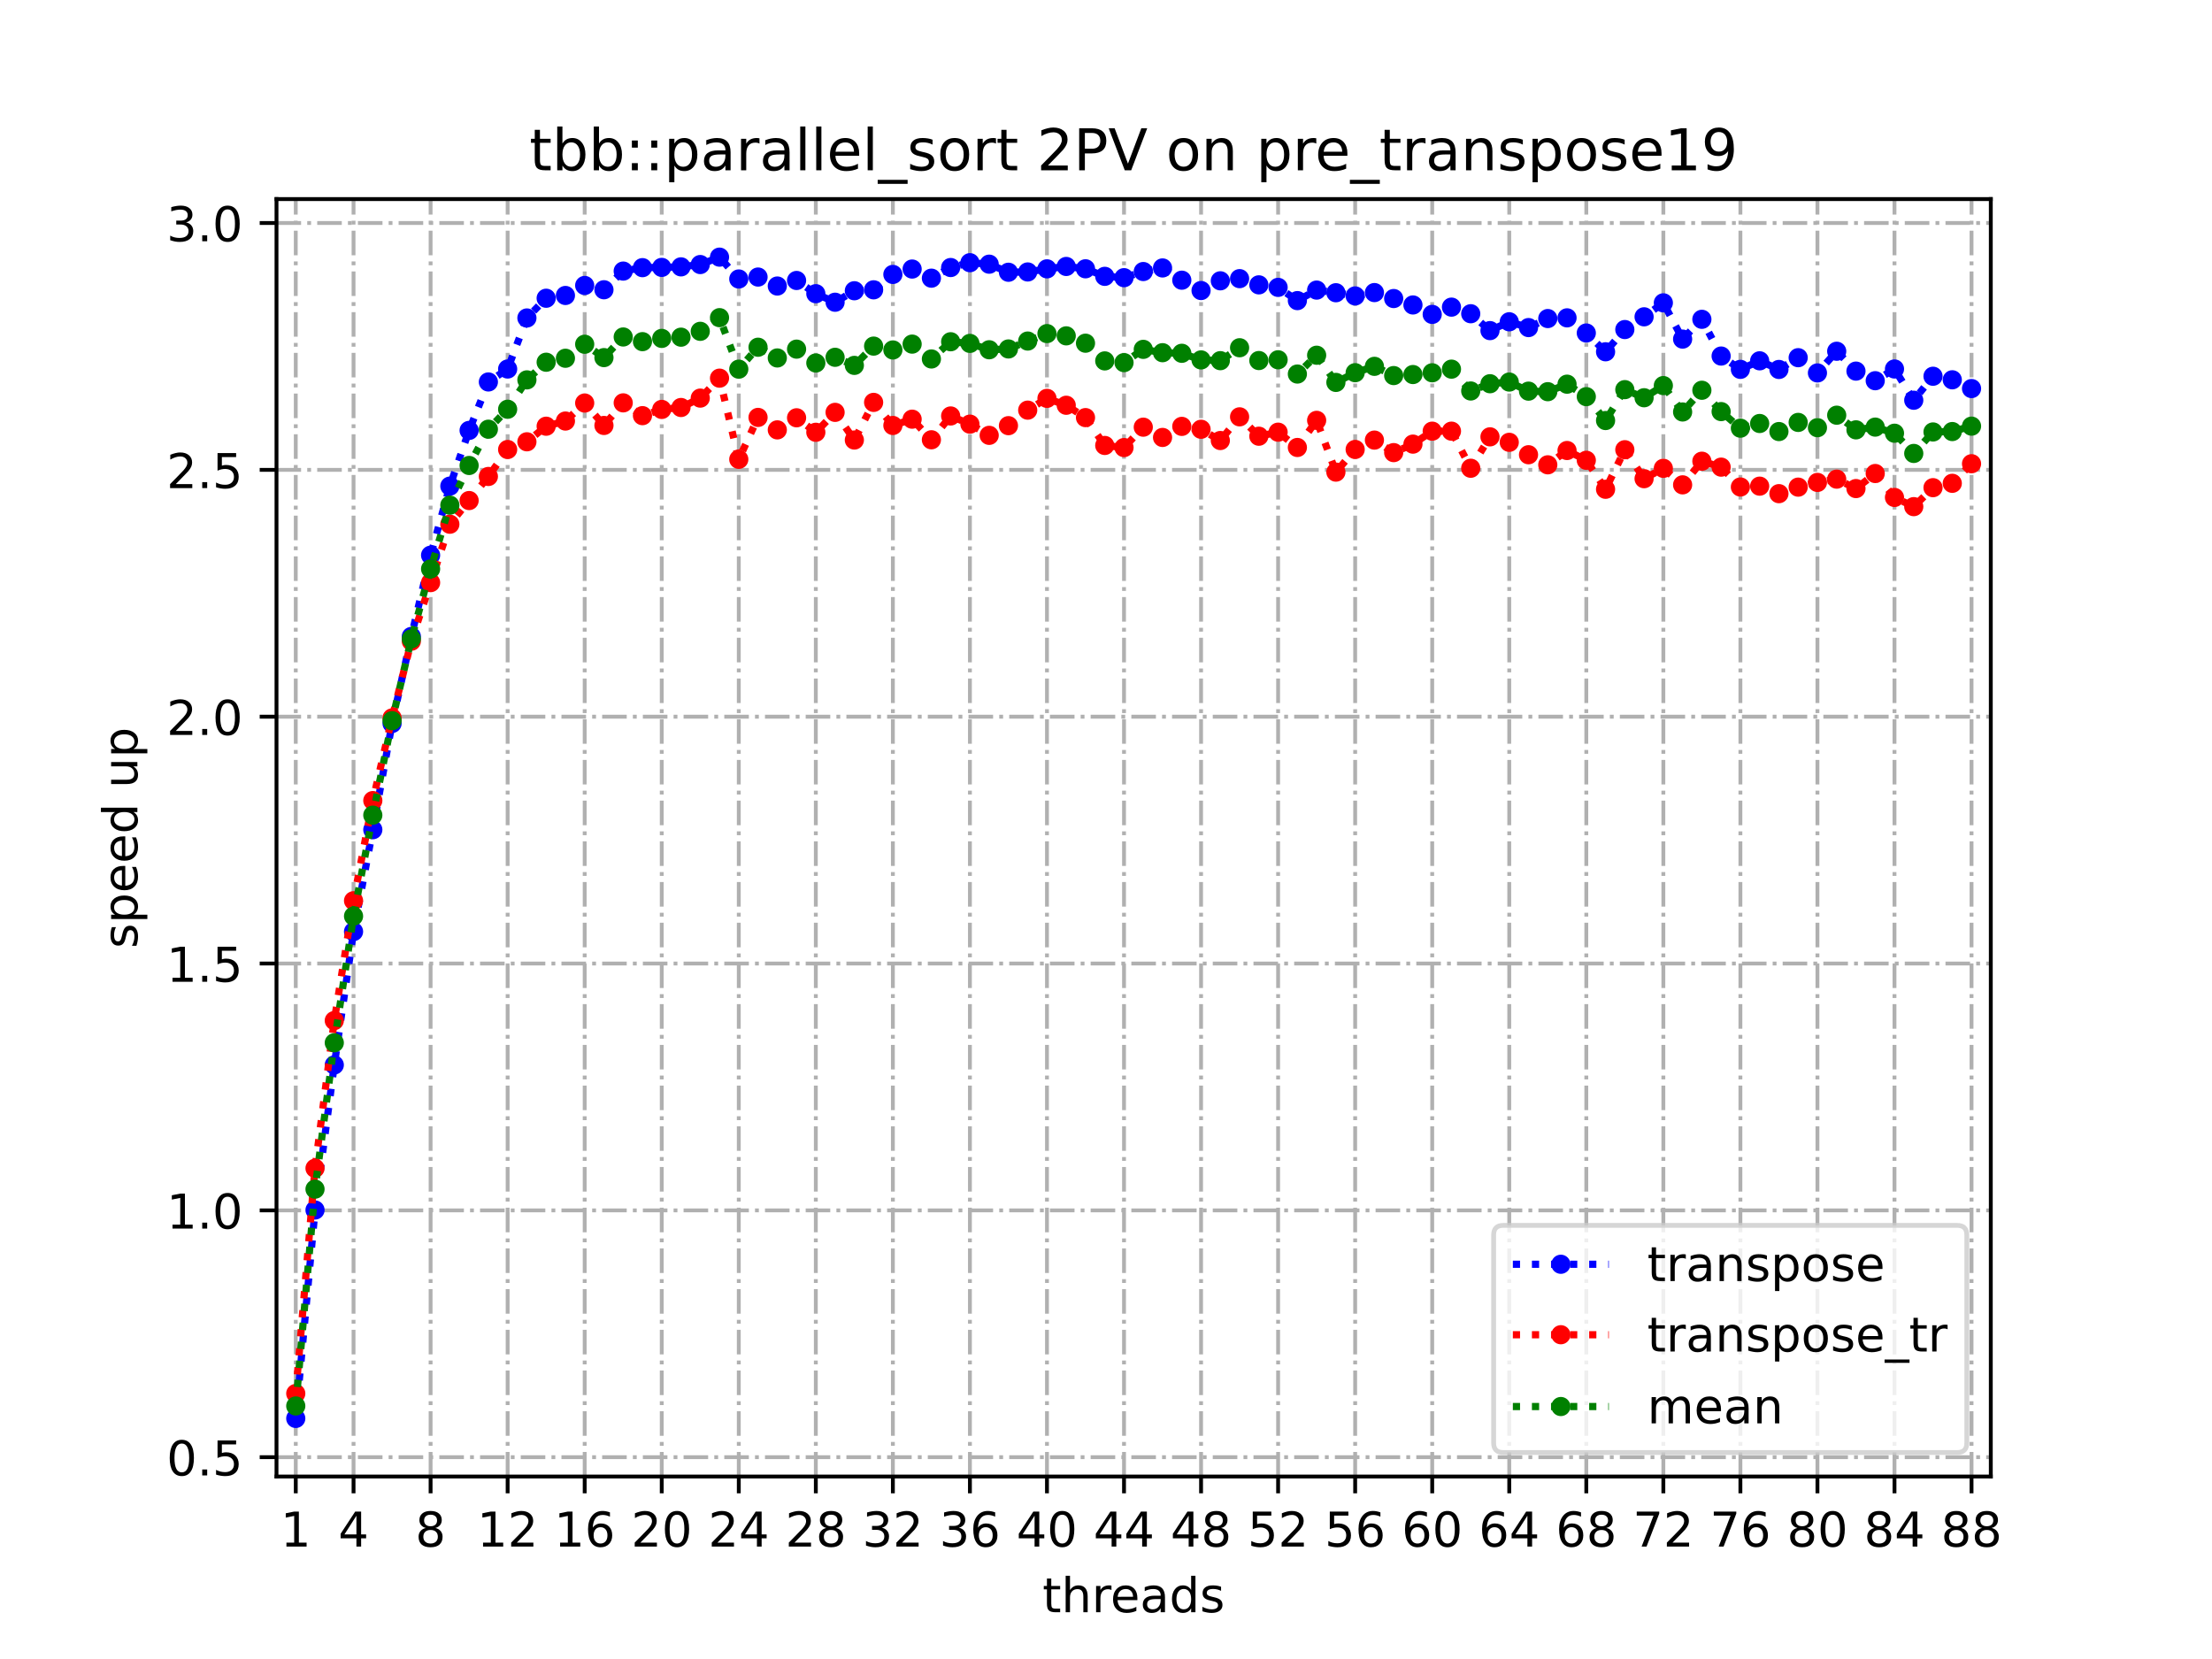 <?xml version="1.0" encoding="utf-8" standalone="no"?>
<!DOCTYPE svg PUBLIC "-//W3C//DTD SVG 1.1//EN"
  "http://www.w3.org/Graphics/SVG/1.1/DTD/svg11.dtd">
<!-- Created with matplotlib (https://matplotlib.org/) -->
<svg height="345.6pt" version="1.1" viewBox="0 0 460.8 345.6" width="460.8pt" xmlns="http://www.w3.org/2000/svg" xmlns:xlink="http://www.w3.org/1999/xlink">
 <defs>
  <style type="text/css">
*{stroke-linecap:butt;stroke-linejoin:round;}
  </style>
 </defs>
 <g id="figure_1">
  <g id="patch_1">
   <path d="M 0 345.6 
L 460.8 345.6 
L 460.8 0 
L 0 0 
z
" style="fill:#ffffff;"/>
  </g>
  <g id="axes_1">
   <g id="patch_2">
    <path d="M 57.6 307.584 
L 414.72 307.584 
L 414.72 41.472 
L 57.6 41.472 
z
" style="fill:#ffffff;"/>
   </g>
   <g id="matplotlib.axis_1">
    <g id="xtick_1">
     <g id="line2d_1">
      <path clip-path="url(#p9a748ded01)" d="M 61.613 307.584 
L 61.613 41.472 
" style="fill:none;stroke:#b0b0b0;stroke-dasharray:5.12,1.28,0.8,1.28;stroke-dashoffset:0;stroke-width:0.8;"/>
     </g>
     <g id="line2d_2">
      <defs>
       <path d="M 0 0 
L 0 3.5 
" id="mc6e3037b2e" style="stroke:#000000;stroke-width:0.8;"/>
      </defs>
      <g>
       <use style="stroke:#000000;stroke-width:0.8;" x="61.613" xlink:href="#mc6e3037b2e" y="307.584"/>
      </g>
     </g>
     <g id="text_1">
      <!-- 1 -->
      <defs>
       <path d="M 12.406 8.297 
L 28.516 8.297 
L 28.516 63.922 
L 10.984 60.406 
L 10.984 69.391 
L 28.422 72.906 
L 38.281 72.906 
L 38.281 8.297 
L 54.391 8.297 
L 54.391 0 
L 12.406 0 
z
" id="DejaVuSans-49"/>
      </defs>
      <g transform="translate(58.431 322.182)scale(0.1 -0.1)">
       <use xlink:href="#DejaVuSans-49"/>
      </g>
     </g>
    </g>
    <g id="xtick_2">
     <g id="line2d_3">
      <path clip-path="url(#p9a748ded01)" d="M 73.65 307.584 
L 73.65 41.472 
" style="fill:none;stroke:#b0b0b0;stroke-dasharray:5.12,1.28,0.8,1.28;stroke-dashoffset:0;stroke-width:0.8;"/>
     </g>
     <g id="line2d_4">
      <g>
       <use style="stroke:#000000;stroke-width:0.8;" x="73.65" xlink:href="#mc6e3037b2e" y="307.584"/>
      </g>
     </g>
     <g id="text_2">
      <!-- 4 -->
      <defs>
       <path d="M 37.797 64.312 
L 12.891 25.391 
L 37.797 25.391 
z
M 35.203 72.906 
L 47.609 72.906 
L 47.609 25.391 
L 58.016 25.391 
L 58.016 17.188 
L 47.609 17.188 
L 47.609 0 
L 37.797 0 
L 37.797 17.188 
L 4.891 17.188 
L 4.891 26.703 
z
" id="DejaVuSans-52"/>
      </defs>
      <g transform="translate(70.469 322.182)scale(0.1 -0.1)">
       <use xlink:href="#DejaVuSans-52"/>
      </g>
     </g>
    </g>
    <g id="xtick_3">
     <g id="line2d_5">
      <path clip-path="url(#p9a748ded01)" d="M 89.701 307.584 
L 89.701 41.472 
" style="fill:none;stroke:#b0b0b0;stroke-dasharray:5.12,1.28,0.8,1.28;stroke-dashoffset:0;stroke-width:0.8;"/>
     </g>
     <g id="line2d_6">
      <g>
       <use style="stroke:#000000;stroke-width:0.8;" x="89.701" xlink:href="#mc6e3037b2e" y="307.584"/>
      </g>
     </g>
     <g id="text_3">
      <!-- 8 -->
      <defs>
       <path d="M 31.781 34.625 
Q 24.75 34.625 20.719 30.859 
Q 16.703 27.094 16.703 20.516 
Q 16.703 13.922 20.719 10.156 
Q 24.75 6.391 31.781 6.391 
Q 38.812 6.391 42.859 10.172 
Q 46.922 13.969 46.922 20.516 
Q 46.922 27.094 42.891 30.859 
Q 38.875 34.625 31.781 34.625 
z
M 21.922 38.812 
Q 15.578 40.375 12.031 44.719 
Q 8.5 49.078 8.5 55.328 
Q 8.5 64.062 14.719 69.141 
Q 20.953 74.219 31.781 74.219 
Q 42.672 74.219 48.875 69.141 
Q 55.078 64.062 55.078 55.328 
Q 55.078 49.078 51.531 44.719 
Q 48 40.375 41.703 38.812 
Q 48.828 37.156 52.797 32.312 
Q 56.781 27.484 56.781 20.516 
Q 56.781 9.906 50.312 4.234 
Q 43.844 -1.422 31.781 -1.422 
Q 19.734 -1.422 13.25 4.234 
Q 6.781 9.906 6.781 20.516 
Q 6.781 27.484 10.781 32.312 
Q 14.797 37.156 21.922 38.812 
z
M 18.312 54.391 
Q 18.312 48.734 21.844 45.562 
Q 25.391 42.391 31.781 42.391 
Q 38.141 42.391 41.719 45.562 
Q 45.312 48.734 45.312 54.391 
Q 45.312 60.062 41.719 63.234 
Q 38.141 66.406 31.781 66.406 
Q 25.391 66.406 21.844 63.234 
Q 18.312 60.062 18.312 54.391 
z
" id="DejaVuSans-56"/>
      </defs>
      <g transform="translate(86.519 322.182)scale(0.1 -0.1)">
       <use xlink:href="#DejaVuSans-56"/>
      </g>
     </g>
    </g>
    <g id="xtick_4">
     <g id="line2d_7">
      <path clip-path="url(#p9a748ded01)" d="M 105.751 307.584 
L 105.751 41.472 
" style="fill:none;stroke:#b0b0b0;stroke-dasharray:5.12,1.28,0.8,1.28;stroke-dashoffset:0;stroke-width:0.8;"/>
     </g>
     <g id="line2d_8">
      <g>
       <use style="stroke:#000000;stroke-width:0.8;" x="105.751" xlink:href="#mc6e3037b2e" y="307.584"/>
      </g>
     </g>
     <g id="text_4">
      <!-- 12 -->
      <defs>
       <path d="M 19.188 8.297 
L 53.609 8.297 
L 53.609 0 
L 7.328 0 
L 7.328 8.297 
Q 12.938 14.109 22.625 23.891 
Q 32.328 33.688 34.812 36.531 
Q 39.547 41.844 41.422 45.531 
Q 43.312 49.219 43.312 52.781 
Q 43.312 58.594 39.234 62.25 
Q 35.156 65.922 28.609 65.922 
Q 23.969 65.922 18.812 64.312 
Q 13.672 62.703 7.812 59.422 
L 7.812 69.391 
Q 13.766 71.781 18.938 73 
Q 24.125 74.219 28.422 74.219 
Q 39.75 74.219 46.484 68.547 
Q 53.219 62.891 53.219 53.422 
Q 53.219 48.922 51.531 44.891 
Q 49.859 40.875 45.406 35.406 
Q 44.188 33.984 37.641 27.219 
Q 31.109 20.453 19.188 8.297 
z
" id="DejaVuSans-50"/>
      </defs>
      <g transform="translate(99.389 322.182)scale(0.1 -0.1)">
       <use xlink:href="#DejaVuSans-49"/>
       <use x="63.623" xlink:href="#DejaVuSans-50"/>
      </g>
     </g>
    </g>
    <g id="xtick_5">
     <g id="line2d_9">
      <path clip-path="url(#p9a748ded01)" d="M 121.801 307.584 
L 121.801 41.472 
" style="fill:none;stroke:#b0b0b0;stroke-dasharray:5.12,1.28,0.8,1.28;stroke-dashoffset:0;stroke-width:0.8;"/>
     </g>
     <g id="line2d_10">
      <g>
       <use style="stroke:#000000;stroke-width:0.8;" x="121.801" xlink:href="#mc6e3037b2e" y="307.584"/>
      </g>
     </g>
     <g id="text_5">
      <!-- 16 -->
      <defs>
       <path d="M 33.016 40.375 
Q 26.375 40.375 22.484 35.828 
Q 18.609 31.297 18.609 23.391 
Q 18.609 15.531 22.484 10.953 
Q 26.375 6.391 33.016 6.391 
Q 39.656 6.391 43.531 10.953 
Q 47.406 15.531 47.406 23.391 
Q 47.406 31.297 43.531 35.828 
Q 39.656 40.375 33.016 40.375 
z
M 52.594 71.297 
L 52.594 62.312 
Q 48.875 64.062 45.094 64.984 
Q 41.312 65.922 37.594 65.922 
Q 27.828 65.922 22.672 59.328 
Q 17.531 52.734 16.797 39.406 
Q 19.672 43.656 24.016 45.922 
Q 28.375 48.188 33.594 48.188 
Q 44.578 48.188 50.953 41.516 
Q 57.328 34.859 57.328 23.391 
Q 57.328 12.156 50.688 5.359 
Q 44.047 -1.422 33.016 -1.422 
Q 20.359 -1.422 13.672 8.266 
Q 6.984 17.969 6.984 36.375 
Q 6.984 53.656 15.188 63.938 
Q 23.391 74.219 37.203 74.219 
Q 40.922 74.219 44.703 73.484 
Q 48.484 72.75 52.594 71.297 
z
" id="DejaVuSans-54"/>
      </defs>
      <g transform="translate(115.439 322.182)scale(0.1 -0.1)">
       <use xlink:href="#DejaVuSans-49"/>
       <use x="63.623" xlink:href="#DejaVuSans-54"/>
      </g>
     </g>
    </g>
    <g id="xtick_6">
     <g id="line2d_11">
      <path clip-path="url(#p9a748ded01)" d="M 137.852 307.584 
L 137.852 41.472 
" style="fill:none;stroke:#b0b0b0;stroke-dasharray:5.12,1.28,0.8,1.28;stroke-dashoffset:0;stroke-width:0.8;"/>
     </g>
     <g id="line2d_12">
      <g>
       <use style="stroke:#000000;stroke-width:0.8;" x="137.852" xlink:href="#mc6e3037b2e" y="307.584"/>
      </g>
     </g>
     <g id="text_6">
      <!-- 20 -->
      <defs>
       <path d="M 31.781 66.406 
Q 24.172 66.406 20.328 58.906 
Q 16.5 51.422 16.5 36.375 
Q 16.5 21.391 20.328 13.891 
Q 24.172 6.391 31.781 6.391 
Q 39.453 6.391 43.281 13.891 
Q 47.125 21.391 47.125 36.375 
Q 47.125 51.422 43.281 58.906 
Q 39.453 66.406 31.781 66.406 
z
M 31.781 74.219 
Q 44.047 74.219 50.516 64.516 
Q 56.984 54.828 56.984 36.375 
Q 56.984 17.969 50.516 8.266 
Q 44.047 -1.422 31.781 -1.422 
Q 19.531 -1.422 13.062 8.266 
Q 6.594 17.969 6.594 36.375 
Q 6.594 54.828 13.062 64.516 
Q 19.531 74.219 31.781 74.219 
z
" id="DejaVuSans-48"/>
      </defs>
      <g transform="translate(131.489 322.182)scale(0.1 -0.1)">
       <use xlink:href="#DejaVuSans-50"/>
       <use x="63.623" xlink:href="#DejaVuSans-48"/>
      </g>
     </g>
    </g>
    <g id="xtick_7">
     <g id="line2d_13">
      <path clip-path="url(#p9a748ded01)" d="M 153.902 307.584 
L 153.902 41.472 
" style="fill:none;stroke:#b0b0b0;stroke-dasharray:5.12,1.28,0.8,1.28;stroke-dashoffset:0;stroke-width:0.8;"/>
     </g>
     <g id="line2d_14">
      <g>
       <use style="stroke:#000000;stroke-width:0.8;" x="153.902" xlink:href="#mc6e3037b2e" y="307.584"/>
      </g>
     </g>
     <g id="text_7">
      <!-- 24 -->
      <g transform="translate(147.54 322.182)scale(0.1 -0.1)">
       <use xlink:href="#DejaVuSans-50"/>
       <use x="63.623" xlink:href="#DejaVuSans-52"/>
      </g>
     </g>
    </g>
    <g id="xtick_8">
     <g id="line2d_15">
      <path clip-path="url(#p9a748ded01)" d="M 169.952 307.584 
L 169.952 41.472 
" style="fill:none;stroke:#b0b0b0;stroke-dasharray:5.12,1.28,0.8,1.28;stroke-dashoffset:0;stroke-width:0.8;"/>
     </g>
     <g id="line2d_16">
      <g>
       <use style="stroke:#000000;stroke-width:0.8;" x="169.952" xlink:href="#mc6e3037b2e" y="307.584"/>
      </g>
     </g>
     <g id="text_8">
      <!-- 28 -->
      <g transform="translate(163.59 322.182)scale(0.1 -0.1)">
       <use xlink:href="#DejaVuSans-50"/>
       <use x="63.623" xlink:href="#DejaVuSans-56"/>
      </g>
     </g>
    </g>
    <g id="xtick_9">
     <g id="line2d_17">
      <path clip-path="url(#p9a748ded01)" d="M 186.003 307.584 
L 186.003 41.472 
" style="fill:none;stroke:#b0b0b0;stroke-dasharray:5.12,1.28,0.8,1.28;stroke-dashoffset:0;stroke-width:0.8;"/>
     </g>
     <g id="line2d_18">
      <g>
       <use style="stroke:#000000;stroke-width:0.8;" x="186.003" xlink:href="#mc6e3037b2e" y="307.584"/>
      </g>
     </g>
     <g id="text_9">
      <!-- 32 -->
      <defs>
       <path d="M 40.578 39.312 
Q 47.656 37.797 51.625 33 
Q 55.609 28.219 55.609 21.188 
Q 55.609 10.406 48.188 4.484 
Q 40.766 -1.422 27.094 -1.422 
Q 22.516 -1.422 17.656 -0.516 
Q 12.797 0.391 7.625 2.203 
L 7.625 11.719 
Q 11.719 9.328 16.594 8.109 
Q 21.484 6.891 26.812 6.891 
Q 36.078 6.891 40.938 10.547 
Q 45.797 14.203 45.797 21.188 
Q 45.797 27.641 41.281 31.266 
Q 36.766 34.906 28.719 34.906 
L 20.219 34.906 
L 20.219 43.016 
L 29.109 43.016 
Q 36.375 43.016 40.234 45.922 
Q 44.094 48.828 44.094 54.297 
Q 44.094 59.906 40.109 62.906 
Q 36.141 65.922 28.719 65.922 
Q 24.656 65.922 20.016 65.031 
Q 15.375 64.156 9.812 62.312 
L 9.812 71.094 
Q 15.438 72.656 20.344 73.438 
Q 25.25 74.219 29.594 74.219 
Q 40.828 74.219 47.359 69.109 
Q 53.906 64.016 53.906 55.328 
Q 53.906 49.266 50.438 45.094 
Q 46.969 40.922 40.578 39.312 
z
" id="DejaVuSans-51"/>
      </defs>
      <g transform="translate(179.64 322.182)scale(0.1 -0.1)">
       <use xlink:href="#DejaVuSans-51"/>
       <use x="63.623" xlink:href="#DejaVuSans-50"/>
      </g>
     </g>
    </g>
    <g id="xtick_10">
     <g id="line2d_19">
      <path clip-path="url(#p9a748ded01)" d="M 202.053 307.584 
L 202.053 41.472 
" style="fill:none;stroke:#b0b0b0;stroke-dasharray:5.12,1.28,0.8,1.28;stroke-dashoffset:0;stroke-width:0.8;"/>
     </g>
     <g id="line2d_20">
      <g>
       <use style="stroke:#000000;stroke-width:0.8;" x="202.053" xlink:href="#mc6e3037b2e" y="307.584"/>
      </g>
     </g>
     <g id="text_10">
      <!-- 36 -->
      <g transform="translate(195.691 322.182)scale(0.1 -0.1)">
       <use xlink:href="#DejaVuSans-51"/>
       <use x="63.623" xlink:href="#DejaVuSans-54"/>
      </g>
     </g>
    </g>
    <g id="xtick_11">
     <g id="line2d_21">
      <path clip-path="url(#p9a748ded01)" d="M 218.103 307.584 
L 218.103 41.472 
" style="fill:none;stroke:#b0b0b0;stroke-dasharray:5.12,1.28,0.8,1.28;stroke-dashoffset:0;stroke-width:0.8;"/>
     </g>
     <g id="line2d_22">
      <g>
       <use style="stroke:#000000;stroke-width:0.8;" x="218.103" xlink:href="#mc6e3037b2e" y="307.584"/>
      </g>
     </g>
     <g id="text_11">
      <!-- 40 -->
      <g transform="translate(211.741 322.182)scale(0.1 -0.1)">
       <use xlink:href="#DejaVuSans-52"/>
       <use x="63.623" xlink:href="#DejaVuSans-48"/>
      </g>
     </g>
    </g>
    <g id="xtick_12">
     <g id="line2d_23">
      <path clip-path="url(#p9a748ded01)" d="M 234.154 307.584 
L 234.154 41.472 
" style="fill:none;stroke:#b0b0b0;stroke-dasharray:5.12,1.28,0.8,1.28;stroke-dashoffset:0;stroke-width:0.8;"/>
     </g>
     <g id="line2d_24">
      <g>
       <use style="stroke:#000000;stroke-width:0.8;" x="234.154" xlink:href="#mc6e3037b2e" y="307.584"/>
      </g>
     </g>
     <g id="text_12">
      <!-- 44 -->
      <g transform="translate(227.791 322.182)scale(0.1 -0.1)">
       <use xlink:href="#DejaVuSans-52"/>
       <use x="63.623" xlink:href="#DejaVuSans-52"/>
      </g>
     </g>
    </g>
    <g id="xtick_13">
     <g id="line2d_25">
      <path clip-path="url(#p9a748ded01)" d="M 250.204 307.584 
L 250.204 41.472 
" style="fill:none;stroke:#b0b0b0;stroke-dasharray:5.12,1.28,0.8,1.28;stroke-dashoffset:0;stroke-width:0.8;"/>
     </g>
     <g id="line2d_26">
      <g>
       <use style="stroke:#000000;stroke-width:0.8;" x="250.204" xlink:href="#mc6e3037b2e" y="307.584"/>
      </g>
     </g>
     <g id="text_13">
      <!-- 48 -->
      <g transform="translate(243.842 322.182)scale(0.1 -0.1)">
       <use xlink:href="#DejaVuSans-52"/>
       <use x="63.623" xlink:href="#DejaVuSans-56"/>
      </g>
     </g>
    </g>
    <g id="xtick_14">
     <g id="line2d_27">
      <path clip-path="url(#p9a748ded01)" d="M 266.254 307.584 
L 266.254 41.472 
" style="fill:none;stroke:#b0b0b0;stroke-dasharray:5.12,1.28,0.8,1.28;stroke-dashoffset:0;stroke-width:0.8;"/>
     </g>
     <g id="line2d_28">
      <g>
       <use style="stroke:#000000;stroke-width:0.8;" x="266.254" xlink:href="#mc6e3037b2e" y="307.584"/>
      </g>
     </g>
     <g id="text_14">
      <!-- 52 -->
      <defs>
       <path d="M 10.797 72.906 
L 49.516 72.906 
L 49.516 64.594 
L 19.828 64.594 
L 19.828 46.734 
Q 21.969 47.469 24.109 47.828 
Q 26.266 48.188 28.422 48.188 
Q 40.625 48.188 47.75 41.5 
Q 54.891 34.812 54.891 23.391 
Q 54.891 11.625 47.562 5.094 
Q 40.234 -1.422 26.906 -1.422 
Q 22.312 -1.422 17.547 -0.641 
Q 12.797 0.141 7.719 1.703 
L 7.719 11.625 
Q 12.109 9.234 16.797 8.062 
Q 21.484 6.891 26.703 6.891 
Q 35.156 6.891 40.078 11.328 
Q 45.016 15.766 45.016 23.391 
Q 45.016 31 40.078 35.438 
Q 35.156 39.891 26.703 39.891 
Q 22.75 39.891 18.812 39.016 
Q 14.891 38.141 10.797 36.281 
z
" id="DejaVuSans-53"/>
      </defs>
      <g transform="translate(259.892 322.182)scale(0.1 -0.1)">
       <use xlink:href="#DejaVuSans-53"/>
       <use x="63.623" xlink:href="#DejaVuSans-50"/>
      </g>
     </g>
    </g>
    <g id="xtick_15">
     <g id="line2d_29">
      <path clip-path="url(#p9a748ded01)" d="M 282.305 307.584 
L 282.305 41.472 
" style="fill:none;stroke:#b0b0b0;stroke-dasharray:5.12,1.28,0.8,1.28;stroke-dashoffset:0;stroke-width:0.8;"/>
     </g>
     <g id="line2d_30">
      <g>
       <use style="stroke:#000000;stroke-width:0.8;" x="282.305" xlink:href="#mc6e3037b2e" y="307.584"/>
      </g>
     </g>
     <g id="text_15">
      <!-- 56 -->
      <g transform="translate(275.942 322.182)scale(0.1 -0.1)">
       <use xlink:href="#DejaVuSans-53"/>
       <use x="63.623" xlink:href="#DejaVuSans-54"/>
      </g>
     </g>
    </g>
    <g id="xtick_16">
     <g id="line2d_31">
      <path clip-path="url(#p9a748ded01)" d="M 298.355 307.584 
L 298.355 41.472 
" style="fill:none;stroke:#b0b0b0;stroke-dasharray:5.12,1.28,0.8,1.28;stroke-dashoffset:0;stroke-width:0.8;"/>
     </g>
     <g id="line2d_32">
      <g>
       <use style="stroke:#000000;stroke-width:0.8;" x="298.355" xlink:href="#mc6e3037b2e" y="307.584"/>
      </g>
     </g>
     <g id="text_16">
      <!-- 60 -->
      <g transform="translate(291.993 322.182)scale(0.1 -0.1)">
       <use xlink:href="#DejaVuSans-54"/>
       <use x="63.623" xlink:href="#DejaVuSans-48"/>
      </g>
     </g>
    </g>
    <g id="xtick_17">
     <g id="line2d_33">
      <path clip-path="url(#p9a748ded01)" d="M 314.405 307.584 
L 314.405 41.472 
" style="fill:none;stroke:#b0b0b0;stroke-dasharray:5.12,1.28,0.8,1.28;stroke-dashoffset:0;stroke-width:0.8;"/>
     </g>
     <g id="line2d_34">
      <g>
       <use style="stroke:#000000;stroke-width:0.8;" x="314.405" xlink:href="#mc6e3037b2e" y="307.584"/>
      </g>
     </g>
     <g id="text_17">
      <!-- 64 -->
      <g transform="translate(308.043 322.182)scale(0.1 -0.1)">
       <use xlink:href="#DejaVuSans-54"/>
       <use x="63.623" xlink:href="#DejaVuSans-52"/>
      </g>
     </g>
    </g>
    <g id="xtick_18">
     <g id="line2d_35">
      <path clip-path="url(#p9a748ded01)" d="M 330.456 307.584 
L 330.456 41.472 
" style="fill:none;stroke:#b0b0b0;stroke-dasharray:5.12,1.28,0.8,1.28;stroke-dashoffset:0;stroke-width:0.8;"/>
     </g>
     <g id="line2d_36">
      <g>
       <use style="stroke:#000000;stroke-width:0.8;" x="330.456" xlink:href="#mc6e3037b2e" y="307.584"/>
      </g>
     </g>
     <g id="text_18">
      <!-- 68 -->
      <g transform="translate(324.093 322.182)scale(0.1 -0.1)">
       <use xlink:href="#DejaVuSans-54"/>
       <use x="63.623" xlink:href="#DejaVuSans-56"/>
      </g>
     </g>
    </g>
    <g id="xtick_19">
     <g id="line2d_37">
      <path clip-path="url(#p9a748ded01)" d="M 346.506 307.584 
L 346.506 41.472 
" style="fill:none;stroke:#b0b0b0;stroke-dasharray:5.12,1.28,0.8,1.28;stroke-dashoffset:0;stroke-width:0.8;"/>
     </g>
     <g id="line2d_38">
      <g>
       <use style="stroke:#000000;stroke-width:0.8;" x="346.506" xlink:href="#mc6e3037b2e" y="307.584"/>
      </g>
     </g>
     <g id="text_19">
      <!-- 72 -->
      <defs>
       <path d="M 8.203 72.906 
L 55.078 72.906 
L 55.078 68.703 
L 28.609 0 
L 18.312 0 
L 43.219 64.594 
L 8.203 64.594 
z
" id="DejaVuSans-55"/>
      </defs>
      <g transform="translate(340.144 322.182)scale(0.1 -0.1)">
       <use xlink:href="#DejaVuSans-55"/>
       <use x="63.623" xlink:href="#DejaVuSans-50"/>
      </g>
     </g>
    </g>
    <g id="xtick_20">
     <g id="line2d_39">
      <path clip-path="url(#p9a748ded01)" d="M 362.556 307.584 
L 362.556 41.472 
" style="fill:none;stroke:#b0b0b0;stroke-dasharray:5.12,1.28,0.8,1.28;stroke-dashoffset:0;stroke-width:0.8;"/>
     </g>
     <g id="line2d_40">
      <g>
       <use style="stroke:#000000;stroke-width:0.8;" x="362.556" xlink:href="#mc6e3037b2e" y="307.584"/>
      </g>
     </g>
     <g id="text_20">
      <!-- 76 -->
      <g transform="translate(356.194 322.182)scale(0.1 -0.1)">
       <use xlink:href="#DejaVuSans-55"/>
       <use x="63.623" xlink:href="#DejaVuSans-54"/>
      </g>
     </g>
    </g>
    <g id="xtick_21">
     <g id="line2d_41">
      <path clip-path="url(#p9a748ded01)" d="M 378.607 307.584 
L 378.607 41.472 
" style="fill:none;stroke:#b0b0b0;stroke-dasharray:5.12,1.28,0.8,1.28;stroke-dashoffset:0;stroke-width:0.8;"/>
     </g>
     <g id="line2d_42">
      <g>
       <use style="stroke:#000000;stroke-width:0.8;" x="378.607" xlink:href="#mc6e3037b2e" y="307.584"/>
      </g>
     </g>
     <g id="text_21">
      <!-- 80 -->
      <g transform="translate(372.244 322.182)scale(0.1 -0.1)">
       <use xlink:href="#DejaVuSans-56"/>
       <use x="63.623" xlink:href="#DejaVuSans-48"/>
      </g>
     </g>
    </g>
    <g id="xtick_22">
     <g id="line2d_43">
      <path clip-path="url(#p9a748ded01)" d="M 394.657 307.584 
L 394.657 41.472 
" style="fill:none;stroke:#b0b0b0;stroke-dasharray:5.12,1.28,0.8,1.28;stroke-dashoffset:0;stroke-width:0.8;"/>
     </g>
     <g id="line2d_44">
      <g>
       <use style="stroke:#000000;stroke-width:0.8;" x="394.657" xlink:href="#mc6e3037b2e" y="307.584"/>
      </g>
     </g>
     <g id="text_22">
      <!-- 84 -->
      <g transform="translate(388.295 322.182)scale(0.1 -0.1)">
       <use xlink:href="#DejaVuSans-56"/>
       <use x="63.623" xlink:href="#DejaVuSans-52"/>
      </g>
     </g>
    </g>
    <g id="xtick_23">
     <g id="line2d_45">
      <path clip-path="url(#p9a748ded01)" d="M 410.707 307.584 
L 410.707 41.472 
" style="fill:none;stroke:#b0b0b0;stroke-dasharray:5.12,1.28,0.8,1.28;stroke-dashoffset:0;stroke-width:0.8;"/>
     </g>
     <g id="line2d_46">
      <g>
       <use style="stroke:#000000;stroke-width:0.8;" x="410.707" xlink:href="#mc6e3037b2e" y="307.584"/>
      </g>
     </g>
     <g id="text_23">
      <!-- 88 -->
      <g transform="translate(404.345 322.182)scale(0.1 -0.1)">
       <use xlink:href="#DejaVuSans-56"/>
       <use x="63.623" xlink:href="#DejaVuSans-56"/>
      </g>
     </g>
    </g>
    <g id="text_24">
     <!-- threads -->
     <defs>
      <path d="M 18.312 70.219 
L 18.312 54.688 
L 36.812 54.688 
L 36.812 47.703 
L 18.312 47.703 
L 18.312 18.016 
Q 18.312 11.328 20.141 9.422 
Q 21.969 7.516 27.594 7.516 
L 36.812 7.516 
L 36.812 0 
L 27.594 0 
Q 17.188 0 13.234 3.875 
Q 9.281 7.766 9.281 18.016 
L 9.281 47.703 
L 2.688 47.703 
L 2.688 54.688 
L 9.281 54.688 
L 9.281 70.219 
z
" id="DejaVuSans-116"/>
      <path d="M 54.891 33.016 
L 54.891 0 
L 45.906 0 
L 45.906 32.719 
Q 45.906 40.484 42.875 44.328 
Q 39.844 48.188 33.797 48.188 
Q 26.516 48.188 22.312 43.547 
Q 18.109 38.922 18.109 30.906 
L 18.109 0 
L 9.078 0 
L 9.078 75.984 
L 18.109 75.984 
L 18.109 46.188 
Q 21.344 51.125 25.703 53.562 
Q 30.078 56 35.797 56 
Q 45.219 56 50.047 50.172 
Q 54.891 44.344 54.891 33.016 
z
" id="DejaVuSans-104"/>
      <path d="M 41.109 46.297 
Q 39.594 47.172 37.812 47.578 
Q 36.031 48 33.891 48 
Q 26.266 48 22.188 43.047 
Q 18.109 38.094 18.109 28.812 
L 18.109 0 
L 9.078 0 
L 9.078 54.688 
L 18.109 54.688 
L 18.109 46.188 
Q 20.953 51.172 25.484 53.578 
Q 30.031 56 36.531 56 
Q 37.453 56 38.578 55.875 
Q 39.703 55.766 41.062 55.516 
z
" id="DejaVuSans-114"/>
      <path d="M 56.203 29.594 
L 56.203 25.203 
L 14.891 25.203 
Q 15.484 15.922 20.484 11.062 
Q 25.484 6.203 34.422 6.203 
Q 39.594 6.203 44.453 7.469 
Q 49.312 8.734 54.109 11.281 
L 54.109 2.781 
Q 49.266 0.734 44.188 -0.344 
Q 39.109 -1.422 33.891 -1.422 
Q 20.797 -1.422 13.156 6.188 
Q 5.516 13.812 5.516 26.812 
Q 5.516 40.234 12.766 48.109 
Q 20.016 56 32.328 56 
Q 43.359 56 49.781 48.891 
Q 56.203 41.797 56.203 29.594 
z
M 47.219 32.234 
Q 47.125 39.594 43.094 43.984 
Q 39.062 48.391 32.422 48.391 
Q 24.906 48.391 20.391 44.141 
Q 15.875 39.891 15.188 32.172 
z
" id="DejaVuSans-101"/>
      <path d="M 34.281 27.484 
Q 23.391 27.484 19.188 25 
Q 14.984 22.516 14.984 16.5 
Q 14.984 11.719 18.141 8.906 
Q 21.297 6.109 26.703 6.109 
Q 34.188 6.109 38.703 11.406 
Q 43.219 16.703 43.219 25.484 
L 43.219 27.484 
z
M 52.203 31.203 
L 52.203 0 
L 43.219 0 
L 43.219 8.297 
Q 40.141 3.328 35.547 0.953 
Q 30.953 -1.422 24.312 -1.422 
Q 15.922 -1.422 10.953 3.297 
Q 6 8.016 6 15.922 
Q 6 25.141 12.172 29.828 
Q 18.359 34.516 30.609 34.516 
L 43.219 34.516 
L 43.219 35.406 
Q 43.219 41.609 39.141 45 
Q 35.062 48.391 27.688 48.391 
Q 23 48.391 18.547 47.266 
Q 14.109 46.141 10.016 43.891 
L 10.016 52.203 
Q 14.938 54.109 19.578 55.047 
Q 24.219 56 28.609 56 
Q 40.484 56 46.344 49.844 
Q 52.203 43.703 52.203 31.203 
z
" id="DejaVuSans-97"/>
      <path d="M 45.406 46.391 
L 45.406 75.984 
L 54.391 75.984 
L 54.391 0 
L 45.406 0 
L 45.406 8.203 
Q 42.578 3.328 38.25 0.953 
Q 33.938 -1.422 27.875 -1.422 
Q 17.969 -1.422 11.734 6.484 
Q 5.516 14.406 5.516 27.297 
Q 5.516 40.188 11.734 48.094 
Q 17.969 56 27.875 56 
Q 33.938 56 38.25 53.625 
Q 42.578 51.266 45.406 46.391 
z
M 14.797 27.297 
Q 14.797 17.391 18.875 11.75 
Q 22.953 6.109 30.078 6.109 
Q 37.203 6.109 41.297 11.75 
Q 45.406 17.391 45.406 27.297 
Q 45.406 37.203 41.297 42.844 
Q 37.203 48.484 30.078 48.484 
Q 22.953 48.484 18.875 42.844 
Q 14.797 37.203 14.797 27.297 
z
" id="DejaVuSans-100"/>
      <path d="M 44.281 53.078 
L 44.281 44.578 
Q 40.484 46.531 36.375 47.5 
Q 32.281 48.484 27.875 48.484 
Q 21.188 48.484 17.844 46.438 
Q 14.5 44.391 14.5 40.281 
Q 14.5 37.156 16.891 35.375 
Q 19.281 33.594 26.516 31.984 
L 29.594 31.297 
Q 39.156 29.25 43.188 25.516 
Q 47.219 21.781 47.219 15.094 
Q 47.219 7.469 41.188 3.016 
Q 35.156 -1.422 24.609 -1.422 
Q 20.219 -1.422 15.453 -0.562 
Q 10.688 0.297 5.422 2 
L 5.422 11.281 
Q 10.406 8.688 15.234 7.391 
Q 20.062 6.109 24.812 6.109 
Q 31.156 6.109 34.562 8.281 
Q 37.984 10.453 37.984 14.406 
Q 37.984 18.062 35.516 20.016 
Q 33.062 21.969 24.703 23.781 
L 21.578 24.516 
Q 13.234 26.266 9.516 29.906 
Q 5.812 33.547 5.812 39.891 
Q 5.812 47.609 11.281 51.797 
Q 16.75 56 26.812 56 
Q 31.781 56 36.172 55.266 
Q 40.578 54.547 44.281 53.078 
z
" id="DejaVuSans-115"/>
     </defs>
     <g transform="translate(217.169 335.861)scale(0.1 -0.1)">
      <use xlink:href="#DejaVuSans-116"/>
      <use x="39.209" xlink:href="#DejaVuSans-104"/>
      <use x="102.588" xlink:href="#DejaVuSans-114"/>
      <use x="141.451" xlink:href="#DejaVuSans-101"/>
      <use x="202.975" xlink:href="#DejaVuSans-97"/>
      <use x="264.254" xlink:href="#DejaVuSans-100"/>
      <use x="327.73" xlink:href="#DejaVuSans-115"/>
     </g>
    </g>
   </g>
   <g id="matplotlib.axis_2">
    <g id="ytick_1">
     <g id="line2d_47">
      <path clip-path="url(#p9a748ded01)" d="M 57.6 303.559 
L 414.72 303.559 
" style="fill:none;stroke:#b0b0b0;stroke-dasharray:5.12,1.28,0.8,1.28;stroke-dashoffset:0;stroke-width:0.8;"/>
     </g>
     <g id="line2d_48">
      <defs>
       <path d="M 0 0 
L -3.5 0 
" id="m5cf8b439c5" style="stroke:#000000;stroke-width:0.8;"/>
      </defs>
      <g>
       <use style="stroke:#000000;stroke-width:0.8;" x="57.6" xlink:href="#m5cf8b439c5" y="303.559"/>
      </g>
     </g>
     <g id="text_25">
      <!-- 0.5 -->
      <defs>
       <path d="M 10.688 12.406 
L 21 12.406 
L 21 0 
L 10.688 0 
z
" id="DejaVuSans-46"/>
      </defs>
      <g transform="translate(34.697 307.358)scale(0.1 -0.1)">
       <use xlink:href="#DejaVuSans-48"/>
       <use x="63.623" xlink:href="#DejaVuSans-46"/>
       <use x="95.41" xlink:href="#DejaVuSans-53"/>
      </g>
     </g>
    </g>
    <g id="ytick_2">
     <g id="line2d_49">
      <path clip-path="url(#p9a748ded01)" d="M 57.6 252.139 
L 414.72 252.139 
" style="fill:none;stroke:#b0b0b0;stroke-dasharray:5.12,1.28,0.8,1.28;stroke-dashoffset:0;stroke-width:0.8;"/>
     </g>
     <g id="line2d_50">
      <g>
       <use style="stroke:#000000;stroke-width:0.8;" x="57.6" xlink:href="#m5cf8b439c5" y="252.139"/>
      </g>
     </g>
     <g id="text_26">
      <!-- 1.0 -->
      <g transform="translate(34.697 255.938)scale(0.1 -0.1)">
       <use xlink:href="#DejaVuSans-49"/>
       <use x="63.623" xlink:href="#DejaVuSans-46"/>
       <use x="95.41" xlink:href="#DejaVuSans-48"/>
      </g>
     </g>
    </g>
    <g id="ytick_3">
     <g id="line2d_51">
      <path clip-path="url(#p9a748ded01)" d="M 57.6 200.719 
L 414.72 200.719 
" style="fill:none;stroke:#b0b0b0;stroke-dasharray:5.12,1.28,0.8,1.28;stroke-dashoffset:0;stroke-width:0.8;"/>
     </g>
     <g id="line2d_52">
      <g>
       <use style="stroke:#000000;stroke-width:0.8;" x="57.6" xlink:href="#m5cf8b439c5" y="200.719"/>
      </g>
     </g>
     <g id="text_27">
      <!-- 1.5 -->
      <g transform="translate(34.697 204.518)scale(0.1 -0.1)">
       <use xlink:href="#DejaVuSans-49"/>
       <use x="63.623" xlink:href="#DejaVuSans-46"/>
       <use x="95.41" xlink:href="#DejaVuSans-53"/>
      </g>
     </g>
    </g>
    <g id="ytick_4">
     <g id="line2d_53">
      <path clip-path="url(#p9a748ded01)" d="M 57.6 149.299 
L 414.72 149.299 
" style="fill:none;stroke:#b0b0b0;stroke-dasharray:5.12,1.28,0.8,1.28;stroke-dashoffset:0;stroke-width:0.8;"/>
     </g>
     <g id="line2d_54">
      <g>
       <use style="stroke:#000000;stroke-width:0.8;" x="57.6" xlink:href="#m5cf8b439c5" y="149.299"/>
      </g>
     </g>
     <g id="text_28">
      <!-- 2.0 -->
      <g transform="translate(34.697 153.098)scale(0.1 -0.1)">
       <use xlink:href="#DejaVuSans-50"/>
       <use x="63.623" xlink:href="#DejaVuSans-46"/>
       <use x="95.41" xlink:href="#DejaVuSans-48"/>
      </g>
     </g>
    </g>
    <g id="ytick_5">
     <g id="line2d_55">
      <path clip-path="url(#p9a748ded01)" d="M 57.6 97.879 
L 414.72 97.879 
" style="fill:none;stroke:#b0b0b0;stroke-dasharray:5.12,1.28,0.8,1.28;stroke-dashoffset:0;stroke-width:0.8;"/>
     </g>
     <g id="line2d_56">
      <g>
       <use style="stroke:#000000;stroke-width:0.8;" x="57.6" xlink:href="#m5cf8b439c5" y="97.879"/>
      </g>
     </g>
     <g id="text_29">
      <!-- 2.5 -->
      <g transform="translate(34.697 101.678)scale(0.1 -0.1)">
       <use xlink:href="#DejaVuSans-50"/>
       <use x="63.623" xlink:href="#DejaVuSans-46"/>
       <use x="95.41" xlink:href="#DejaVuSans-53"/>
      </g>
     </g>
    </g>
    <g id="ytick_6">
     <g id="line2d_57">
      <path clip-path="url(#p9a748ded01)" d="M 57.6 46.459 
L 414.72 46.459 
" style="fill:none;stroke:#b0b0b0;stroke-dasharray:5.12,1.28,0.8,1.28;stroke-dashoffset:0;stroke-width:0.8;"/>
     </g>
     <g id="line2d_58">
      <g>
       <use style="stroke:#000000;stroke-width:0.8;" x="57.6" xlink:href="#m5cf8b439c5" y="46.459"/>
      </g>
     </g>
     <g id="text_30">
      <!-- 3.0 -->
      <g transform="translate(34.697 50.258)scale(0.1 -0.1)">
       <use xlink:href="#DejaVuSans-51"/>
       <use x="63.623" xlink:href="#DejaVuSans-46"/>
       <use x="95.41" xlink:href="#DejaVuSans-48"/>
      </g>
     </g>
    </g>
    <g id="text_31">
     <!-- speed up -->
     <defs>
      <path d="M 18.109 8.203 
L 18.109 -20.797 
L 9.078 -20.797 
L 9.078 54.688 
L 18.109 54.688 
L 18.109 46.391 
Q 20.953 51.266 25.266 53.625 
Q 29.594 56 35.594 56 
Q 45.562 56 51.781 48.094 
Q 58.016 40.188 58.016 27.297 
Q 58.016 14.406 51.781 6.484 
Q 45.562 -1.422 35.594 -1.422 
Q 29.594 -1.422 25.266 0.953 
Q 20.953 3.328 18.109 8.203 
z
M 48.688 27.297 
Q 48.688 37.203 44.609 42.844 
Q 40.531 48.484 33.406 48.484 
Q 26.266 48.484 22.188 42.844 
Q 18.109 37.203 18.109 27.297 
Q 18.109 17.391 22.188 11.75 
Q 26.266 6.109 33.406 6.109 
Q 40.531 6.109 44.609 11.75 
Q 48.688 17.391 48.688 27.297 
z
" id="DejaVuSans-112"/>
      <path id="DejaVuSans-32"/>
      <path d="M 8.5 21.578 
L 8.5 54.688 
L 17.484 54.688 
L 17.484 21.922 
Q 17.484 14.156 20.5 10.266 
Q 23.531 6.391 29.594 6.391 
Q 36.859 6.391 41.078 11.031 
Q 45.312 15.672 45.312 23.688 
L 45.312 54.688 
L 54.297 54.688 
L 54.297 0 
L 45.312 0 
L 45.312 8.406 
Q 42.047 3.422 37.719 1 
Q 33.406 -1.422 27.688 -1.422 
Q 18.266 -1.422 13.375 4.438 
Q 8.5 10.297 8.5 21.578 
z
M 31.109 56 
z
" id="DejaVuSans-117"/>
     </defs>
     <g transform="translate(28.617 197.566)rotate(-90)scale(0.1 -0.1)">
      <use xlink:href="#DejaVuSans-115"/>
      <use x="52.1" xlink:href="#DejaVuSans-112"/>
      <use x="115.576" xlink:href="#DejaVuSans-101"/>
      <use x="177.1" xlink:href="#DejaVuSans-101"/>
      <use x="238.623" xlink:href="#DejaVuSans-100"/>
      <use x="302.1" xlink:href="#DejaVuSans-32"/>
      <use x="333.887" xlink:href="#DejaVuSans-117"/>
      <use x="397.266" xlink:href="#DejaVuSans-112"/>
     </g>
    </g>
   </g>
   <g id="line2d_59">
    <path clip-path="url(#p9a748ded01)" d="M 61.613 295.488 
L 65.625 252.067 
L 69.638 221.85 
L 73.65 194.067 
L 77.663 172.845 
L 81.676 150.71 
L 85.688 132.586 
L 89.701 115.66 
L 93.713 101.267 
L 97.726 89.662 
L 101.738 79.569 
L 105.751 76.871 
L 109.764 66.239 
L 113.776 62.129 
L 117.789 61.552 
L 121.801 59.468 
L 125.814 60.362 
L 129.827 56.472 
L 133.839 55.758 
L 137.852 55.704 
L 141.864 55.592 
L 145.877 55.109 
L 149.889 53.568 
L 153.902 58.117 
L 157.915 57.715 
L 161.927 59.584 
L 165.94 58.429 
L 169.952 61.182 
L 173.965 62.961 
L 177.978 60.569 
L 181.99 60.375 
L 186.003 57.17 
L 190.015 56.047 
L 194.028 57.948 
L 198.04 55.732 
L 202.053 54.724 
L 206.066 55.034 
L 210.078 56.715 
L 214.091 56.655 
L 218.103 56.006 
L 222.116 55.508 
L 226.129 55.995 
L 230.141 57.567 
L 234.154 57.844 
L 238.166 56.566 
L 242.179 55.818 
L 246.191 58.369 
L 250.204 60.525 
L 254.217 58.499 
L 258.229 58.046 
L 262.242 59.341 
L 266.254 59.867 
L 270.267 62.623 
L 274.28 60.431 
L 278.292 60.981 
L 282.305 61.647 
L 286.317 60.949 
L 290.33 62.191 
L 294.342 63.529 
L 298.355 65.495 
L 302.368 63.982 
L 306.38 65.357 
L 310.393 68.872 
L 314.405 67.036 
L 318.418 68.24 
L 322.431 66.359 
L 326.443 66.215 
L 330.456 69.371 
L 334.468 73.283 
L 338.481 68.651 
L 342.493 65.998 
L 346.506 63.087 
L 350.519 70.64 
L 354.531 66.518 
L 358.544 74.172 
L 362.556 76.946 
L 366.569 75.165 
L 370.582 76.964 
L 374.594 74.513 
L 378.607 77.69 
L 382.619 73.173 
L 386.632 77.31 
L 390.644 79.309 
L 394.657 76.866 
L 398.67 83.377 
L 402.682 78.38 
L 406.695 79.119 
L 410.707 80.945 
" style="fill:none;stroke:#0000ff;stroke-dasharray:1.5,2.475;stroke-dashoffset:0;stroke-width:1.5;"/>
    <defs>
     <path d="M 0 1.5 
C 0.398 1.5 0.779 1.342 1.061 1.061 
C 1.342 0.779 1.5 0.398 1.5 0 
C 1.5 -0.398 1.342 -0.779 1.061 -1.061 
C 0.779 -1.342 0.398 -1.5 0 -1.5 
C -0.398 -1.5 -0.779 -1.342 -1.061 -1.061 
C -1.342 -0.779 -1.5 -0.398 -1.5 0 
C -1.5 0.398 -1.342 0.779 -1.061 1.061 
C -0.779 1.342 -0.398 1.5 0 1.5 
z
" id="m1c660f84d2" style="stroke:#0000ff;"/>
    </defs>
    <g clip-path="url(#p9a748ded01)">
     <use style="fill:#0000ff;stroke:#0000ff;" x="61.613" xlink:href="#m1c660f84d2" y="295.488"/>
     <use style="fill:#0000ff;stroke:#0000ff;" x="65.625" xlink:href="#m1c660f84d2" y="252.067"/>
     <use style="fill:#0000ff;stroke:#0000ff;" x="69.638" xlink:href="#m1c660f84d2" y="221.85"/>
     <use style="fill:#0000ff;stroke:#0000ff;" x="73.65" xlink:href="#m1c660f84d2" y="194.067"/>
     <use style="fill:#0000ff;stroke:#0000ff;" x="77.663" xlink:href="#m1c660f84d2" y="172.845"/>
     <use style="fill:#0000ff;stroke:#0000ff;" x="81.676" xlink:href="#m1c660f84d2" y="150.71"/>
     <use style="fill:#0000ff;stroke:#0000ff;" x="85.688" xlink:href="#m1c660f84d2" y="132.586"/>
     <use style="fill:#0000ff;stroke:#0000ff;" x="89.701" xlink:href="#m1c660f84d2" y="115.66"/>
     <use style="fill:#0000ff;stroke:#0000ff;" x="93.713" xlink:href="#m1c660f84d2" y="101.267"/>
     <use style="fill:#0000ff;stroke:#0000ff;" x="97.726" xlink:href="#m1c660f84d2" y="89.662"/>
     <use style="fill:#0000ff;stroke:#0000ff;" x="101.738" xlink:href="#m1c660f84d2" y="79.569"/>
     <use style="fill:#0000ff;stroke:#0000ff;" x="105.751" xlink:href="#m1c660f84d2" y="76.871"/>
     <use style="fill:#0000ff;stroke:#0000ff;" x="109.764" xlink:href="#m1c660f84d2" y="66.239"/>
     <use style="fill:#0000ff;stroke:#0000ff;" x="113.776" xlink:href="#m1c660f84d2" y="62.129"/>
     <use style="fill:#0000ff;stroke:#0000ff;" x="117.789" xlink:href="#m1c660f84d2" y="61.552"/>
     <use style="fill:#0000ff;stroke:#0000ff;" x="121.801" xlink:href="#m1c660f84d2" y="59.468"/>
     <use style="fill:#0000ff;stroke:#0000ff;" x="125.814" xlink:href="#m1c660f84d2" y="60.362"/>
     <use style="fill:#0000ff;stroke:#0000ff;" x="129.827" xlink:href="#m1c660f84d2" y="56.472"/>
     <use style="fill:#0000ff;stroke:#0000ff;" x="133.839" xlink:href="#m1c660f84d2" y="55.758"/>
     <use style="fill:#0000ff;stroke:#0000ff;" x="137.852" xlink:href="#m1c660f84d2" y="55.704"/>
     <use style="fill:#0000ff;stroke:#0000ff;" x="141.864" xlink:href="#m1c660f84d2" y="55.592"/>
     <use style="fill:#0000ff;stroke:#0000ff;" x="145.877" xlink:href="#m1c660f84d2" y="55.109"/>
     <use style="fill:#0000ff;stroke:#0000ff;" x="149.889" xlink:href="#m1c660f84d2" y="53.568"/>
     <use style="fill:#0000ff;stroke:#0000ff;" x="153.902" xlink:href="#m1c660f84d2" y="58.117"/>
     <use style="fill:#0000ff;stroke:#0000ff;" x="157.915" xlink:href="#m1c660f84d2" y="57.715"/>
     <use style="fill:#0000ff;stroke:#0000ff;" x="161.927" xlink:href="#m1c660f84d2" y="59.584"/>
     <use style="fill:#0000ff;stroke:#0000ff;" x="165.94" xlink:href="#m1c660f84d2" y="58.429"/>
     <use style="fill:#0000ff;stroke:#0000ff;" x="169.952" xlink:href="#m1c660f84d2" y="61.182"/>
     <use style="fill:#0000ff;stroke:#0000ff;" x="173.965" xlink:href="#m1c660f84d2" y="62.961"/>
     <use style="fill:#0000ff;stroke:#0000ff;" x="177.978" xlink:href="#m1c660f84d2" y="60.569"/>
     <use style="fill:#0000ff;stroke:#0000ff;" x="181.99" xlink:href="#m1c660f84d2" y="60.375"/>
     <use style="fill:#0000ff;stroke:#0000ff;" x="186.003" xlink:href="#m1c660f84d2" y="57.17"/>
     <use style="fill:#0000ff;stroke:#0000ff;" x="190.015" xlink:href="#m1c660f84d2" y="56.047"/>
     <use style="fill:#0000ff;stroke:#0000ff;" x="194.028" xlink:href="#m1c660f84d2" y="57.948"/>
     <use style="fill:#0000ff;stroke:#0000ff;" x="198.04" xlink:href="#m1c660f84d2" y="55.732"/>
     <use style="fill:#0000ff;stroke:#0000ff;" x="202.053" xlink:href="#m1c660f84d2" y="54.724"/>
     <use style="fill:#0000ff;stroke:#0000ff;" x="206.066" xlink:href="#m1c660f84d2" y="55.034"/>
     <use style="fill:#0000ff;stroke:#0000ff;" x="210.078" xlink:href="#m1c660f84d2" y="56.715"/>
     <use style="fill:#0000ff;stroke:#0000ff;" x="214.091" xlink:href="#m1c660f84d2" y="56.655"/>
     <use style="fill:#0000ff;stroke:#0000ff;" x="218.103" xlink:href="#m1c660f84d2" y="56.006"/>
     <use style="fill:#0000ff;stroke:#0000ff;" x="222.116" xlink:href="#m1c660f84d2" y="55.508"/>
     <use style="fill:#0000ff;stroke:#0000ff;" x="226.129" xlink:href="#m1c660f84d2" y="55.995"/>
     <use style="fill:#0000ff;stroke:#0000ff;" x="230.141" xlink:href="#m1c660f84d2" y="57.567"/>
     <use style="fill:#0000ff;stroke:#0000ff;" x="234.154" xlink:href="#m1c660f84d2" y="57.844"/>
     <use style="fill:#0000ff;stroke:#0000ff;" x="238.166" xlink:href="#m1c660f84d2" y="56.566"/>
     <use style="fill:#0000ff;stroke:#0000ff;" x="242.179" xlink:href="#m1c660f84d2" y="55.818"/>
     <use style="fill:#0000ff;stroke:#0000ff;" x="246.191" xlink:href="#m1c660f84d2" y="58.369"/>
     <use style="fill:#0000ff;stroke:#0000ff;" x="250.204" xlink:href="#m1c660f84d2" y="60.525"/>
     <use style="fill:#0000ff;stroke:#0000ff;" x="254.217" xlink:href="#m1c660f84d2" y="58.499"/>
     <use style="fill:#0000ff;stroke:#0000ff;" x="258.229" xlink:href="#m1c660f84d2" y="58.046"/>
     <use style="fill:#0000ff;stroke:#0000ff;" x="262.242" xlink:href="#m1c660f84d2" y="59.341"/>
     <use style="fill:#0000ff;stroke:#0000ff;" x="266.254" xlink:href="#m1c660f84d2" y="59.867"/>
     <use style="fill:#0000ff;stroke:#0000ff;" x="270.267" xlink:href="#m1c660f84d2" y="62.623"/>
     <use style="fill:#0000ff;stroke:#0000ff;" x="274.28" xlink:href="#m1c660f84d2" y="60.431"/>
     <use style="fill:#0000ff;stroke:#0000ff;" x="278.292" xlink:href="#m1c660f84d2" y="60.981"/>
     <use style="fill:#0000ff;stroke:#0000ff;" x="282.305" xlink:href="#m1c660f84d2" y="61.647"/>
     <use style="fill:#0000ff;stroke:#0000ff;" x="286.317" xlink:href="#m1c660f84d2" y="60.949"/>
     <use style="fill:#0000ff;stroke:#0000ff;" x="290.33" xlink:href="#m1c660f84d2" y="62.191"/>
     <use style="fill:#0000ff;stroke:#0000ff;" x="294.342" xlink:href="#m1c660f84d2" y="63.529"/>
     <use style="fill:#0000ff;stroke:#0000ff;" x="298.355" xlink:href="#m1c660f84d2" y="65.495"/>
     <use style="fill:#0000ff;stroke:#0000ff;" x="302.368" xlink:href="#m1c660f84d2" y="63.982"/>
     <use style="fill:#0000ff;stroke:#0000ff;" x="306.38" xlink:href="#m1c660f84d2" y="65.357"/>
     <use style="fill:#0000ff;stroke:#0000ff;" x="310.393" xlink:href="#m1c660f84d2" y="68.872"/>
     <use style="fill:#0000ff;stroke:#0000ff;" x="314.405" xlink:href="#m1c660f84d2" y="67.036"/>
     <use style="fill:#0000ff;stroke:#0000ff;" x="318.418" xlink:href="#m1c660f84d2" y="68.24"/>
     <use style="fill:#0000ff;stroke:#0000ff;" x="322.431" xlink:href="#m1c660f84d2" y="66.359"/>
     <use style="fill:#0000ff;stroke:#0000ff;" x="326.443" xlink:href="#m1c660f84d2" y="66.215"/>
     <use style="fill:#0000ff;stroke:#0000ff;" x="330.456" xlink:href="#m1c660f84d2" y="69.371"/>
     <use style="fill:#0000ff;stroke:#0000ff;" x="334.468" xlink:href="#m1c660f84d2" y="73.283"/>
     <use style="fill:#0000ff;stroke:#0000ff;" x="338.481" xlink:href="#m1c660f84d2" y="68.651"/>
     <use style="fill:#0000ff;stroke:#0000ff;" x="342.493" xlink:href="#m1c660f84d2" y="65.998"/>
     <use style="fill:#0000ff;stroke:#0000ff;" x="346.506" xlink:href="#m1c660f84d2" y="63.087"/>
     <use style="fill:#0000ff;stroke:#0000ff;" x="350.519" xlink:href="#m1c660f84d2" y="70.64"/>
     <use style="fill:#0000ff;stroke:#0000ff;" x="354.531" xlink:href="#m1c660f84d2" y="66.518"/>
     <use style="fill:#0000ff;stroke:#0000ff;" x="358.544" xlink:href="#m1c660f84d2" y="74.172"/>
     <use style="fill:#0000ff;stroke:#0000ff;" x="362.556" xlink:href="#m1c660f84d2" y="76.946"/>
     <use style="fill:#0000ff;stroke:#0000ff;" x="366.569" xlink:href="#m1c660f84d2" y="75.165"/>
     <use style="fill:#0000ff;stroke:#0000ff;" x="370.582" xlink:href="#m1c660f84d2" y="76.964"/>
     <use style="fill:#0000ff;stroke:#0000ff;" x="374.594" xlink:href="#m1c660f84d2" y="74.513"/>
     <use style="fill:#0000ff;stroke:#0000ff;" x="378.607" xlink:href="#m1c660f84d2" y="77.69"/>
     <use style="fill:#0000ff;stroke:#0000ff;" x="382.619" xlink:href="#m1c660f84d2" y="73.173"/>
     <use style="fill:#0000ff;stroke:#0000ff;" x="386.632" xlink:href="#m1c660f84d2" y="77.31"/>
     <use style="fill:#0000ff;stroke:#0000ff;" x="390.644" xlink:href="#m1c660f84d2" y="79.309"/>
     <use style="fill:#0000ff;stroke:#0000ff;" x="394.657" xlink:href="#m1c660f84d2" y="76.866"/>
     <use style="fill:#0000ff;stroke:#0000ff;" x="398.67" xlink:href="#m1c660f84d2" y="83.377"/>
     <use style="fill:#0000ff;stroke:#0000ff;" x="402.682" xlink:href="#m1c660f84d2" y="78.38"/>
     <use style="fill:#0000ff;stroke:#0000ff;" x="406.695" xlink:href="#m1c660f84d2" y="79.119"/>
     <use style="fill:#0000ff;stroke:#0000ff;" x="410.707" xlink:href="#m1c660f84d2" y="80.945"/>
    </g>
   </g>
   <g id="line2d_60">
    <path clip-path="url(#p9a748ded01)" d="M 61.613 290.292 
L 65.625 243.372 
L 69.638 212.605 
L 73.65 187.639 
L 77.663 166.779 
L 81.676 149.562 
L 85.688 133.575 
L 89.701 121.37 
L 93.713 109.203 
L 97.726 104.272 
L 101.738 99.256 
L 105.751 93.64 
L 109.764 92.034 
L 113.776 88.788 
L 117.789 87.711 
L 121.801 83.961 
L 125.814 88.631 
L 129.827 83.924 
L 133.839 86.587 
L 137.852 85.291 
L 141.864 84.889 
L 145.877 82.933 
L 149.889 78.777 
L 153.902 95.688 
L 157.915 86.955 
L 161.927 89.552 
L 165.94 87.033 
L 169.952 90.053 
L 173.965 85.903 
L 177.978 91.666 
L 181.99 83.825 
L 186.003 88.633 
L 190.015 87.323 
L 194.028 91.614 
L 198.04 86.654 
L 202.053 88.356 
L 206.066 90.69 
L 210.078 88.673 
L 214.091 85.44 
L 218.103 82.987 
L 222.116 84.423 
L 226.129 86.995 
L 230.141 92.798 
L 234.154 93.236 
L 238.166 88.989 
L 242.179 91.128 
L 246.191 88.824 
L 250.204 89.426 
L 254.217 91.768 
L 258.229 86.835 
L 262.242 90.872 
L 266.254 90.031 
L 270.267 93.217 
L 274.28 87.568 
L 278.292 98.35 
L 282.305 93.63 
L 286.317 91.68 
L 290.33 94.288 
L 294.342 92.519 
L 298.355 89.82 
L 302.368 89.818 
L 306.38 97.545 
L 310.393 91.002 
L 314.405 92.144 
L 318.418 94.729 
L 322.431 96.83 
L 326.443 93.849 
L 330.456 95.887 
L 334.468 101.926 
L 338.481 93.686 
L 342.493 99.718 
L 346.506 97.562 
L 350.519 101.003 
L 354.531 96.079 
L 358.544 97.314 
L 362.556 101.45 
L 366.569 101.276 
L 370.582 102.839 
L 374.594 101.48 
L 378.607 100.499 
L 382.619 99.813 
L 386.632 101.779 
L 390.644 98.641 
L 394.657 103.628 
L 398.67 105.543 
L 402.682 101.591 
L 406.695 100.683 
L 410.707 96.603 
" style="fill:none;stroke:#ff0000;stroke-dasharray:1.5,2.475;stroke-dashoffset:0;stroke-width:1.5;"/>
    <defs>
     <path d="M 0 1.5 
C 0.398 1.5 0.779 1.342 1.061 1.061 
C 1.342 0.779 1.5 0.398 1.5 0 
C 1.5 -0.398 1.342 -0.779 1.061 -1.061 
C 0.779 -1.342 0.398 -1.5 0 -1.5 
C -0.398 -1.5 -0.779 -1.342 -1.061 -1.061 
C -1.342 -0.779 -1.5 -0.398 -1.5 0 
C -1.5 0.398 -1.342 0.779 -1.061 1.061 
C -0.779 1.342 -0.398 1.5 0 1.5 
z
" id="m53054b8b62" style="stroke:#ff0000;"/>
    </defs>
    <g clip-path="url(#p9a748ded01)">
     <use style="fill:#ff0000;stroke:#ff0000;" x="61.613" xlink:href="#m53054b8b62" y="290.292"/>
     <use style="fill:#ff0000;stroke:#ff0000;" x="65.625" xlink:href="#m53054b8b62" y="243.372"/>
     <use style="fill:#ff0000;stroke:#ff0000;" x="69.638" xlink:href="#m53054b8b62" y="212.605"/>
     <use style="fill:#ff0000;stroke:#ff0000;" x="73.65" xlink:href="#m53054b8b62" y="187.639"/>
     <use style="fill:#ff0000;stroke:#ff0000;" x="77.663" xlink:href="#m53054b8b62" y="166.779"/>
     <use style="fill:#ff0000;stroke:#ff0000;" x="81.676" xlink:href="#m53054b8b62" y="149.562"/>
     <use style="fill:#ff0000;stroke:#ff0000;" x="85.688" xlink:href="#m53054b8b62" y="133.575"/>
     <use style="fill:#ff0000;stroke:#ff0000;" x="89.701" xlink:href="#m53054b8b62" y="121.37"/>
     <use style="fill:#ff0000;stroke:#ff0000;" x="93.713" xlink:href="#m53054b8b62" y="109.203"/>
     <use style="fill:#ff0000;stroke:#ff0000;" x="97.726" xlink:href="#m53054b8b62" y="104.272"/>
     <use style="fill:#ff0000;stroke:#ff0000;" x="101.738" xlink:href="#m53054b8b62" y="99.256"/>
     <use style="fill:#ff0000;stroke:#ff0000;" x="105.751" xlink:href="#m53054b8b62" y="93.64"/>
     <use style="fill:#ff0000;stroke:#ff0000;" x="109.764" xlink:href="#m53054b8b62" y="92.034"/>
     <use style="fill:#ff0000;stroke:#ff0000;" x="113.776" xlink:href="#m53054b8b62" y="88.788"/>
     <use style="fill:#ff0000;stroke:#ff0000;" x="117.789" xlink:href="#m53054b8b62" y="87.711"/>
     <use style="fill:#ff0000;stroke:#ff0000;" x="121.801" xlink:href="#m53054b8b62" y="83.961"/>
     <use style="fill:#ff0000;stroke:#ff0000;" x="125.814" xlink:href="#m53054b8b62" y="88.631"/>
     <use style="fill:#ff0000;stroke:#ff0000;" x="129.827" xlink:href="#m53054b8b62" y="83.924"/>
     <use style="fill:#ff0000;stroke:#ff0000;" x="133.839" xlink:href="#m53054b8b62" y="86.587"/>
     <use style="fill:#ff0000;stroke:#ff0000;" x="137.852" xlink:href="#m53054b8b62" y="85.291"/>
     <use style="fill:#ff0000;stroke:#ff0000;" x="141.864" xlink:href="#m53054b8b62" y="84.889"/>
     <use style="fill:#ff0000;stroke:#ff0000;" x="145.877" xlink:href="#m53054b8b62" y="82.933"/>
     <use style="fill:#ff0000;stroke:#ff0000;" x="149.889" xlink:href="#m53054b8b62" y="78.777"/>
     <use style="fill:#ff0000;stroke:#ff0000;" x="153.902" xlink:href="#m53054b8b62" y="95.688"/>
     <use style="fill:#ff0000;stroke:#ff0000;" x="157.915" xlink:href="#m53054b8b62" y="86.955"/>
     <use style="fill:#ff0000;stroke:#ff0000;" x="161.927" xlink:href="#m53054b8b62" y="89.552"/>
     <use style="fill:#ff0000;stroke:#ff0000;" x="165.94" xlink:href="#m53054b8b62" y="87.033"/>
     <use style="fill:#ff0000;stroke:#ff0000;" x="169.952" xlink:href="#m53054b8b62" y="90.053"/>
     <use style="fill:#ff0000;stroke:#ff0000;" x="173.965" xlink:href="#m53054b8b62" y="85.903"/>
     <use style="fill:#ff0000;stroke:#ff0000;" x="177.978" xlink:href="#m53054b8b62" y="91.666"/>
     <use style="fill:#ff0000;stroke:#ff0000;" x="181.99" xlink:href="#m53054b8b62" y="83.825"/>
     <use style="fill:#ff0000;stroke:#ff0000;" x="186.003" xlink:href="#m53054b8b62" y="88.633"/>
     <use style="fill:#ff0000;stroke:#ff0000;" x="190.015" xlink:href="#m53054b8b62" y="87.323"/>
     <use style="fill:#ff0000;stroke:#ff0000;" x="194.028" xlink:href="#m53054b8b62" y="91.614"/>
     <use style="fill:#ff0000;stroke:#ff0000;" x="198.04" xlink:href="#m53054b8b62" y="86.654"/>
     <use style="fill:#ff0000;stroke:#ff0000;" x="202.053" xlink:href="#m53054b8b62" y="88.356"/>
     <use style="fill:#ff0000;stroke:#ff0000;" x="206.066" xlink:href="#m53054b8b62" y="90.69"/>
     <use style="fill:#ff0000;stroke:#ff0000;" x="210.078" xlink:href="#m53054b8b62" y="88.673"/>
     <use style="fill:#ff0000;stroke:#ff0000;" x="214.091" xlink:href="#m53054b8b62" y="85.44"/>
     <use style="fill:#ff0000;stroke:#ff0000;" x="218.103" xlink:href="#m53054b8b62" y="82.987"/>
     <use style="fill:#ff0000;stroke:#ff0000;" x="222.116" xlink:href="#m53054b8b62" y="84.423"/>
     <use style="fill:#ff0000;stroke:#ff0000;" x="226.129" xlink:href="#m53054b8b62" y="86.995"/>
     <use style="fill:#ff0000;stroke:#ff0000;" x="230.141" xlink:href="#m53054b8b62" y="92.798"/>
     <use style="fill:#ff0000;stroke:#ff0000;" x="234.154" xlink:href="#m53054b8b62" y="93.236"/>
     <use style="fill:#ff0000;stroke:#ff0000;" x="238.166" xlink:href="#m53054b8b62" y="88.989"/>
     <use style="fill:#ff0000;stroke:#ff0000;" x="242.179" xlink:href="#m53054b8b62" y="91.128"/>
     <use style="fill:#ff0000;stroke:#ff0000;" x="246.191" xlink:href="#m53054b8b62" y="88.824"/>
     <use style="fill:#ff0000;stroke:#ff0000;" x="250.204" xlink:href="#m53054b8b62" y="89.426"/>
     <use style="fill:#ff0000;stroke:#ff0000;" x="254.217" xlink:href="#m53054b8b62" y="91.768"/>
     <use style="fill:#ff0000;stroke:#ff0000;" x="258.229" xlink:href="#m53054b8b62" y="86.835"/>
     <use style="fill:#ff0000;stroke:#ff0000;" x="262.242" xlink:href="#m53054b8b62" y="90.872"/>
     <use style="fill:#ff0000;stroke:#ff0000;" x="266.254" xlink:href="#m53054b8b62" y="90.031"/>
     <use style="fill:#ff0000;stroke:#ff0000;" x="270.267" xlink:href="#m53054b8b62" y="93.217"/>
     <use style="fill:#ff0000;stroke:#ff0000;" x="274.28" xlink:href="#m53054b8b62" y="87.568"/>
     <use style="fill:#ff0000;stroke:#ff0000;" x="278.292" xlink:href="#m53054b8b62" y="98.35"/>
     <use style="fill:#ff0000;stroke:#ff0000;" x="282.305" xlink:href="#m53054b8b62" y="93.63"/>
     <use style="fill:#ff0000;stroke:#ff0000;" x="286.317" xlink:href="#m53054b8b62" y="91.68"/>
     <use style="fill:#ff0000;stroke:#ff0000;" x="290.33" xlink:href="#m53054b8b62" y="94.288"/>
     <use style="fill:#ff0000;stroke:#ff0000;" x="294.342" xlink:href="#m53054b8b62" y="92.519"/>
     <use style="fill:#ff0000;stroke:#ff0000;" x="298.355" xlink:href="#m53054b8b62" y="89.82"/>
     <use style="fill:#ff0000;stroke:#ff0000;" x="302.368" xlink:href="#m53054b8b62" y="89.818"/>
     <use style="fill:#ff0000;stroke:#ff0000;" x="306.38" xlink:href="#m53054b8b62" y="97.545"/>
     <use style="fill:#ff0000;stroke:#ff0000;" x="310.393" xlink:href="#m53054b8b62" y="91.002"/>
     <use style="fill:#ff0000;stroke:#ff0000;" x="314.405" xlink:href="#m53054b8b62" y="92.144"/>
     <use style="fill:#ff0000;stroke:#ff0000;" x="318.418" xlink:href="#m53054b8b62" y="94.729"/>
     <use style="fill:#ff0000;stroke:#ff0000;" x="322.431" xlink:href="#m53054b8b62" y="96.83"/>
     <use style="fill:#ff0000;stroke:#ff0000;" x="326.443" xlink:href="#m53054b8b62" y="93.849"/>
     <use style="fill:#ff0000;stroke:#ff0000;" x="330.456" xlink:href="#m53054b8b62" y="95.887"/>
     <use style="fill:#ff0000;stroke:#ff0000;" x="334.468" xlink:href="#m53054b8b62" y="101.926"/>
     <use style="fill:#ff0000;stroke:#ff0000;" x="338.481" xlink:href="#m53054b8b62" y="93.686"/>
     <use style="fill:#ff0000;stroke:#ff0000;" x="342.493" xlink:href="#m53054b8b62" y="99.718"/>
     <use style="fill:#ff0000;stroke:#ff0000;" x="346.506" xlink:href="#m53054b8b62" y="97.562"/>
     <use style="fill:#ff0000;stroke:#ff0000;" x="350.519" xlink:href="#m53054b8b62" y="101.003"/>
     <use style="fill:#ff0000;stroke:#ff0000;" x="354.531" xlink:href="#m53054b8b62" y="96.079"/>
     <use style="fill:#ff0000;stroke:#ff0000;" x="358.544" xlink:href="#m53054b8b62" y="97.314"/>
     <use style="fill:#ff0000;stroke:#ff0000;" x="362.556" xlink:href="#m53054b8b62" y="101.45"/>
     <use style="fill:#ff0000;stroke:#ff0000;" x="366.569" xlink:href="#m53054b8b62" y="101.276"/>
     <use style="fill:#ff0000;stroke:#ff0000;" x="370.582" xlink:href="#m53054b8b62" y="102.839"/>
     <use style="fill:#ff0000;stroke:#ff0000;" x="374.594" xlink:href="#m53054b8b62" y="101.48"/>
     <use style="fill:#ff0000;stroke:#ff0000;" x="378.607" xlink:href="#m53054b8b62" y="100.499"/>
     <use style="fill:#ff0000;stroke:#ff0000;" x="382.619" xlink:href="#m53054b8b62" y="99.813"/>
     <use style="fill:#ff0000;stroke:#ff0000;" x="386.632" xlink:href="#m53054b8b62" y="101.779"/>
     <use style="fill:#ff0000;stroke:#ff0000;" x="390.644" xlink:href="#m53054b8b62" y="98.641"/>
     <use style="fill:#ff0000;stroke:#ff0000;" x="394.657" xlink:href="#m53054b8b62" y="103.628"/>
     <use style="fill:#ff0000;stroke:#ff0000;" x="398.67" xlink:href="#m53054b8b62" y="105.543"/>
     <use style="fill:#ff0000;stroke:#ff0000;" x="402.682" xlink:href="#m53054b8b62" y="101.591"/>
     <use style="fill:#ff0000;stroke:#ff0000;" x="406.695" xlink:href="#m53054b8b62" y="100.683"/>
     <use style="fill:#ff0000;stroke:#ff0000;" x="410.707" xlink:href="#m53054b8b62" y="96.603"/>
    </g>
   </g>
   <g id="line2d_61">
    <path clip-path="url(#p9a748ded01)" d="M 61.613 292.89 
L 65.625 247.719 
L 69.638 217.227 
L 73.65 190.853 
L 77.663 169.812 
L 81.676 150.136 
L 85.688 133.08 
L 89.701 118.515 
L 93.713 105.235 
L 97.726 96.967 
L 101.738 89.412 
L 105.751 85.255 
L 109.764 79.136 
L 113.776 75.459 
L 117.789 74.632 
L 121.801 71.714 
L 125.814 74.497 
L 129.827 70.198 
L 133.839 71.172 
L 137.852 70.497 
L 141.864 70.241 
L 145.877 69.021 
L 149.889 66.173 
L 153.902 76.903 
L 157.915 72.335 
L 161.927 74.568 
L 165.94 72.731 
L 169.952 75.617 
L 173.965 74.432 
L 177.978 76.117 
L 181.99 72.1 
L 186.003 72.902 
L 190.015 71.685 
L 194.028 74.781 
L 198.04 71.193 
L 202.053 71.54 
L 206.066 72.862 
L 210.078 72.694 
L 214.091 71.047 
L 218.103 69.496 
L 222.116 69.965 
L 226.129 71.495 
L 230.141 75.183 
L 234.154 75.54 
L 238.166 72.777 
L 242.179 73.473 
L 246.191 73.597 
L 250.204 74.976 
L 254.217 75.133 
L 258.229 72.441 
L 262.242 75.107 
L 266.254 74.949 
L 270.267 77.92 
L 274.28 74 
L 278.292 79.665 
L 282.305 77.639 
L 286.317 76.315 
L 290.33 78.239 
L 294.342 78.024 
L 298.355 77.658 
L 302.368 76.9 
L 306.38 81.451 
L 310.393 79.937 
L 314.405 79.59 
L 318.418 81.484 
L 322.431 81.595 
L 326.443 80.032 
L 330.456 82.629 
L 334.468 87.605 
L 338.481 81.169 
L 342.493 82.858 
L 346.506 80.324 
L 350.519 85.822 
L 354.531 81.298 
L 358.544 85.743 
L 362.556 89.198 
L 366.569 88.221 
L 370.582 89.901 
L 374.594 87.996 
L 378.607 89.095 
L 382.619 86.493 
L 386.632 89.545 
L 390.644 88.975 
L 394.657 90.247 
L 398.67 94.46 
L 402.682 89.985 
L 406.695 89.901 
L 410.707 88.774 
" style="fill:none;stroke:#008000;stroke-dasharray:1.5,2.475;stroke-dashoffset:0;stroke-width:1.5;"/>
    <defs>
     <path d="M 0 1.5 
C 0.398 1.5 0.779 1.342 1.061 1.061 
C 1.342 0.779 1.5 0.398 1.5 0 
C 1.5 -0.398 1.342 -0.779 1.061 -1.061 
C 0.779 -1.342 0.398 -1.5 0 -1.5 
C -0.398 -1.5 -0.779 -1.342 -1.061 -1.061 
C -1.342 -0.779 -1.5 -0.398 -1.5 0 
C -1.5 0.398 -1.342 0.779 -1.061 1.061 
C -0.779 1.342 -0.398 1.5 0 1.5 
z
" id="ma2a8d14361" style="stroke:#008000;"/>
    </defs>
    <g clip-path="url(#p9a748ded01)">
     <use style="fill:#008000;stroke:#008000;" x="61.613" xlink:href="#ma2a8d14361" y="292.89"/>
     <use style="fill:#008000;stroke:#008000;" x="65.625" xlink:href="#ma2a8d14361" y="247.719"/>
     <use style="fill:#008000;stroke:#008000;" x="69.638" xlink:href="#ma2a8d14361" y="217.227"/>
     <use style="fill:#008000;stroke:#008000;" x="73.65" xlink:href="#ma2a8d14361" y="190.853"/>
     <use style="fill:#008000;stroke:#008000;" x="77.663" xlink:href="#ma2a8d14361" y="169.812"/>
     <use style="fill:#008000;stroke:#008000;" x="81.676" xlink:href="#ma2a8d14361" y="150.136"/>
     <use style="fill:#008000;stroke:#008000;" x="85.688" xlink:href="#ma2a8d14361" y="133.08"/>
     <use style="fill:#008000;stroke:#008000;" x="89.701" xlink:href="#ma2a8d14361" y="118.515"/>
     <use style="fill:#008000;stroke:#008000;" x="93.713" xlink:href="#ma2a8d14361" y="105.235"/>
     <use style="fill:#008000;stroke:#008000;" x="97.726" xlink:href="#ma2a8d14361" y="96.967"/>
     <use style="fill:#008000;stroke:#008000;" x="101.738" xlink:href="#ma2a8d14361" y="89.412"/>
     <use style="fill:#008000;stroke:#008000;" x="105.751" xlink:href="#ma2a8d14361" y="85.255"/>
     <use style="fill:#008000;stroke:#008000;" x="109.764" xlink:href="#ma2a8d14361" y="79.136"/>
     <use style="fill:#008000;stroke:#008000;" x="113.776" xlink:href="#ma2a8d14361" y="75.459"/>
     <use style="fill:#008000;stroke:#008000;" x="117.789" xlink:href="#ma2a8d14361" y="74.632"/>
     <use style="fill:#008000;stroke:#008000;" x="121.801" xlink:href="#ma2a8d14361" y="71.714"/>
     <use style="fill:#008000;stroke:#008000;" x="125.814" xlink:href="#ma2a8d14361" y="74.497"/>
     <use style="fill:#008000;stroke:#008000;" x="129.827" xlink:href="#ma2a8d14361" y="70.198"/>
     <use style="fill:#008000;stroke:#008000;" x="133.839" xlink:href="#ma2a8d14361" y="71.172"/>
     <use style="fill:#008000;stroke:#008000;" x="137.852" xlink:href="#ma2a8d14361" y="70.497"/>
     <use style="fill:#008000;stroke:#008000;" x="141.864" xlink:href="#ma2a8d14361" y="70.241"/>
     <use style="fill:#008000;stroke:#008000;" x="145.877" xlink:href="#ma2a8d14361" y="69.021"/>
     <use style="fill:#008000;stroke:#008000;" x="149.889" xlink:href="#ma2a8d14361" y="66.173"/>
     <use style="fill:#008000;stroke:#008000;" x="153.902" xlink:href="#ma2a8d14361" y="76.903"/>
     <use style="fill:#008000;stroke:#008000;" x="157.915" xlink:href="#ma2a8d14361" y="72.335"/>
     <use style="fill:#008000;stroke:#008000;" x="161.927" xlink:href="#ma2a8d14361" y="74.568"/>
     <use style="fill:#008000;stroke:#008000;" x="165.94" xlink:href="#ma2a8d14361" y="72.731"/>
     <use style="fill:#008000;stroke:#008000;" x="169.952" xlink:href="#ma2a8d14361" y="75.617"/>
     <use style="fill:#008000;stroke:#008000;" x="173.965" xlink:href="#ma2a8d14361" y="74.432"/>
     <use style="fill:#008000;stroke:#008000;" x="177.978" xlink:href="#ma2a8d14361" y="76.117"/>
     <use style="fill:#008000;stroke:#008000;" x="181.99" xlink:href="#ma2a8d14361" y="72.1"/>
     <use style="fill:#008000;stroke:#008000;" x="186.003" xlink:href="#ma2a8d14361" y="72.902"/>
     <use style="fill:#008000;stroke:#008000;" x="190.015" xlink:href="#ma2a8d14361" y="71.685"/>
     <use style="fill:#008000;stroke:#008000;" x="194.028" xlink:href="#ma2a8d14361" y="74.781"/>
     <use style="fill:#008000;stroke:#008000;" x="198.04" xlink:href="#ma2a8d14361" y="71.193"/>
     <use style="fill:#008000;stroke:#008000;" x="202.053" xlink:href="#ma2a8d14361" y="71.54"/>
     <use style="fill:#008000;stroke:#008000;" x="206.066" xlink:href="#ma2a8d14361" y="72.862"/>
     <use style="fill:#008000;stroke:#008000;" x="210.078" xlink:href="#ma2a8d14361" y="72.694"/>
     <use style="fill:#008000;stroke:#008000;" x="214.091" xlink:href="#ma2a8d14361" y="71.047"/>
     <use style="fill:#008000;stroke:#008000;" x="218.103" xlink:href="#ma2a8d14361" y="69.496"/>
     <use style="fill:#008000;stroke:#008000;" x="222.116" xlink:href="#ma2a8d14361" y="69.965"/>
     <use style="fill:#008000;stroke:#008000;" x="226.129" xlink:href="#ma2a8d14361" y="71.495"/>
     <use style="fill:#008000;stroke:#008000;" x="230.141" xlink:href="#ma2a8d14361" y="75.183"/>
     <use style="fill:#008000;stroke:#008000;" x="234.154" xlink:href="#ma2a8d14361" y="75.54"/>
     <use style="fill:#008000;stroke:#008000;" x="238.166" xlink:href="#ma2a8d14361" y="72.777"/>
     <use style="fill:#008000;stroke:#008000;" x="242.179" xlink:href="#ma2a8d14361" y="73.473"/>
     <use style="fill:#008000;stroke:#008000;" x="246.191" xlink:href="#ma2a8d14361" y="73.597"/>
     <use style="fill:#008000;stroke:#008000;" x="250.204" xlink:href="#ma2a8d14361" y="74.976"/>
     <use style="fill:#008000;stroke:#008000;" x="254.217" xlink:href="#ma2a8d14361" y="75.133"/>
     <use style="fill:#008000;stroke:#008000;" x="258.229" xlink:href="#ma2a8d14361" y="72.441"/>
     <use style="fill:#008000;stroke:#008000;" x="262.242" xlink:href="#ma2a8d14361" y="75.107"/>
     <use style="fill:#008000;stroke:#008000;" x="266.254" xlink:href="#ma2a8d14361" y="74.949"/>
     <use style="fill:#008000;stroke:#008000;" x="270.267" xlink:href="#ma2a8d14361" y="77.92"/>
     <use style="fill:#008000;stroke:#008000;" x="274.28" xlink:href="#ma2a8d14361" y="74"/>
     <use style="fill:#008000;stroke:#008000;" x="278.292" xlink:href="#ma2a8d14361" y="79.665"/>
     <use style="fill:#008000;stroke:#008000;" x="282.305" xlink:href="#ma2a8d14361" y="77.639"/>
     <use style="fill:#008000;stroke:#008000;" x="286.317" xlink:href="#ma2a8d14361" y="76.315"/>
     <use style="fill:#008000;stroke:#008000;" x="290.33" xlink:href="#ma2a8d14361" y="78.239"/>
     <use style="fill:#008000;stroke:#008000;" x="294.342" xlink:href="#ma2a8d14361" y="78.024"/>
     <use style="fill:#008000;stroke:#008000;" x="298.355" xlink:href="#ma2a8d14361" y="77.658"/>
     <use style="fill:#008000;stroke:#008000;" x="302.368" xlink:href="#ma2a8d14361" y="76.9"/>
     <use style="fill:#008000;stroke:#008000;" x="306.38" xlink:href="#ma2a8d14361" y="81.451"/>
     <use style="fill:#008000;stroke:#008000;" x="310.393" xlink:href="#ma2a8d14361" y="79.937"/>
     <use style="fill:#008000;stroke:#008000;" x="314.405" xlink:href="#ma2a8d14361" y="79.59"/>
     <use style="fill:#008000;stroke:#008000;" x="318.418" xlink:href="#ma2a8d14361" y="81.484"/>
     <use style="fill:#008000;stroke:#008000;" x="322.431" xlink:href="#ma2a8d14361" y="81.595"/>
     <use style="fill:#008000;stroke:#008000;" x="326.443" xlink:href="#ma2a8d14361" y="80.032"/>
     <use style="fill:#008000;stroke:#008000;" x="330.456" xlink:href="#ma2a8d14361" y="82.629"/>
     <use style="fill:#008000;stroke:#008000;" x="334.468" xlink:href="#ma2a8d14361" y="87.605"/>
     <use style="fill:#008000;stroke:#008000;" x="338.481" xlink:href="#ma2a8d14361" y="81.169"/>
     <use style="fill:#008000;stroke:#008000;" x="342.493" xlink:href="#ma2a8d14361" y="82.858"/>
     <use style="fill:#008000;stroke:#008000;" x="346.506" xlink:href="#ma2a8d14361" y="80.324"/>
     <use style="fill:#008000;stroke:#008000;" x="350.519" xlink:href="#ma2a8d14361" y="85.822"/>
     <use style="fill:#008000;stroke:#008000;" x="354.531" xlink:href="#ma2a8d14361" y="81.298"/>
     <use style="fill:#008000;stroke:#008000;" x="358.544" xlink:href="#ma2a8d14361" y="85.743"/>
     <use style="fill:#008000;stroke:#008000;" x="362.556" xlink:href="#ma2a8d14361" y="89.198"/>
     <use style="fill:#008000;stroke:#008000;" x="366.569" xlink:href="#ma2a8d14361" y="88.221"/>
     <use style="fill:#008000;stroke:#008000;" x="370.582" xlink:href="#ma2a8d14361" y="89.901"/>
     <use style="fill:#008000;stroke:#008000;" x="374.594" xlink:href="#ma2a8d14361" y="87.996"/>
     <use style="fill:#008000;stroke:#008000;" x="378.607" xlink:href="#ma2a8d14361" y="89.095"/>
     <use style="fill:#008000;stroke:#008000;" x="382.619" xlink:href="#ma2a8d14361" y="86.493"/>
     <use style="fill:#008000;stroke:#008000;" x="386.632" xlink:href="#ma2a8d14361" y="89.545"/>
     <use style="fill:#008000;stroke:#008000;" x="390.644" xlink:href="#ma2a8d14361" y="88.975"/>
     <use style="fill:#008000;stroke:#008000;" x="394.657" xlink:href="#ma2a8d14361" y="90.247"/>
     <use style="fill:#008000;stroke:#008000;" x="398.67" xlink:href="#ma2a8d14361" y="94.46"/>
     <use style="fill:#008000;stroke:#008000;" x="402.682" xlink:href="#ma2a8d14361" y="89.985"/>
     <use style="fill:#008000;stroke:#008000;" x="406.695" xlink:href="#ma2a8d14361" y="89.901"/>
     <use style="fill:#008000;stroke:#008000;" x="410.707" xlink:href="#ma2a8d14361" y="88.774"/>
    </g>
   </g>
   <g id="patch_3">
    <path d="M 57.6 307.584 
L 57.6 41.472 
" style="fill:none;stroke:#000000;stroke-linecap:square;stroke-linejoin:miter;stroke-width:0.8;"/>
   </g>
   <g id="patch_4">
    <path d="M 414.72 307.584 
L 414.72 41.472 
" style="fill:none;stroke:#000000;stroke-linecap:square;stroke-linejoin:miter;stroke-width:0.8;"/>
   </g>
   <g id="patch_5">
    <path d="M 57.6 307.584 
L 414.72 307.584 
" style="fill:none;stroke:#000000;stroke-linecap:square;stroke-linejoin:miter;stroke-width:0.8;"/>
   </g>
   <g id="patch_6">
    <path d="M 57.6 41.472 
L 414.72 41.472 
" style="fill:none;stroke:#000000;stroke-linecap:square;stroke-linejoin:miter;stroke-width:0.8;"/>
   </g>
   <g id="text_32">
    <!-- tbb::parallel_sort 2PV on pre_transpose19 -->
    <defs>
     <path d="M 48.688 27.297 
Q 48.688 37.203 44.609 42.844 
Q 40.531 48.484 33.406 48.484 
Q 26.266 48.484 22.188 42.844 
Q 18.109 37.203 18.109 27.297 
Q 18.109 17.391 22.188 11.75 
Q 26.266 6.109 33.406 6.109 
Q 40.531 6.109 44.609 11.75 
Q 48.688 17.391 48.688 27.297 
z
M 18.109 46.391 
Q 20.953 51.266 25.266 53.625 
Q 29.594 56 35.594 56 
Q 45.562 56 51.781 48.094 
Q 58.016 40.188 58.016 27.297 
Q 58.016 14.406 51.781 6.484 
Q 45.562 -1.422 35.594 -1.422 
Q 29.594 -1.422 25.266 0.953 
Q 20.953 3.328 18.109 8.203 
L 18.109 0 
L 9.078 0 
L 9.078 75.984 
L 18.109 75.984 
z
" id="DejaVuSans-98"/>
     <path d="M 11.719 12.406 
L 22.016 12.406 
L 22.016 0 
L 11.719 0 
z
M 11.719 51.703 
L 22.016 51.703 
L 22.016 39.312 
L 11.719 39.312 
z
" id="DejaVuSans-58"/>
     <path d="M 9.422 75.984 
L 18.406 75.984 
L 18.406 0 
L 9.422 0 
z
" id="DejaVuSans-108"/>
     <path d="M 50.984 -16.609 
L 50.984 -23.578 
L -0.984 -23.578 
L -0.984 -16.609 
z
" id="DejaVuSans-95"/>
     <path d="M 30.609 48.391 
Q 23.391 48.391 19.188 42.75 
Q 14.984 37.109 14.984 27.297 
Q 14.984 17.484 19.156 11.844 
Q 23.344 6.203 30.609 6.203 
Q 37.797 6.203 41.984 11.859 
Q 46.188 17.531 46.188 27.297 
Q 46.188 37.016 41.984 42.703 
Q 37.797 48.391 30.609 48.391 
z
M 30.609 56 
Q 42.328 56 49.016 48.375 
Q 55.719 40.766 55.719 27.297 
Q 55.719 13.875 49.016 6.219 
Q 42.328 -1.422 30.609 -1.422 
Q 18.844 -1.422 12.172 6.219 
Q 5.516 13.875 5.516 27.297 
Q 5.516 40.766 12.172 48.375 
Q 18.844 56 30.609 56 
z
" id="DejaVuSans-111"/>
     <path d="M 19.672 64.797 
L 19.672 37.406 
L 32.078 37.406 
Q 38.969 37.406 42.719 40.969 
Q 46.484 44.531 46.484 51.125 
Q 46.484 57.672 42.719 61.234 
Q 38.969 64.797 32.078 64.797 
z
M 9.812 72.906 
L 32.078 72.906 
Q 44.344 72.906 50.609 67.359 
Q 56.891 61.812 56.891 51.125 
Q 56.891 40.328 50.609 34.812 
Q 44.344 29.297 32.078 29.297 
L 19.672 29.297 
L 19.672 0 
L 9.812 0 
z
" id="DejaVuSans-80"/>
     <path d="M 28.609 0 
L 0.781 72.906 
L 11.078 72.906 
L 34.188 11.531 
L 57.328 72.906 
L 67.578 72.906 
L 39.797 0 
z
" id="DejaVuSans-86"/>
     <path d="M 54.891 33.016 
L 54.891 0 
L 45.906 0 
L 45.906 32.719 
Q 45.906 40.484 42.875 44.328 
Q 39.844 48.188 33.797 48.188 
Q 26.516 48.188 22.312 43.547 
Q 18.109 38.922 18.109 30.906 
L 18.109 0 
L 9.078 0 
L 9.078 54.688 
L 18.109 54.688 
L 18.109 46.188 
Q 21.344 51.125 25.703 53.562 
Q 30.078 56 35.797 56 
Q 45.219 56 50.047 50.172 
Q 54.891 44.344 54.891 33.016 
z
" id="DejaVuSans-110"/>
     <path d="M 10.984 1.516 
L 10.984 10.5 
Q 14.703 8.734 18.5 7.812 
Q 22.312 6.891 25.984 6.891 
Q 35.75 6.891 40.891 13.453 
Q 46.047 20.016 46.781 33.406 
Q 43.953 29.203 39.594 26.953 
Q 35.25 24.703 29.984 24.703 
Q 19.047 24.703 12.672 31.312 
Q 6.297 37.938 6.297 49.422 
Q 6.297 60.641 12.938 67.422 
Q 19.578 74.219 30.609 74.219 
Q 43.266 74.219 49.922 64.516 
Q 56.594 54.828 56.594 36.375 
Q 56.594 19.141 48.406 8.859 
Q 40.234 -1.422 26.422 -1.422 
Q 22.703 -1.422 18.891 -0.688 
Q 15.094 0.047 10.984 1.516 
z
M 30.609 32.422 
Q 37.25 32.422 41.125 36.953 
Q 45.016 41.5 45.016 49.422 
Q 45.016 57.281 41.125 61.844 
Q 37.25 66.406 30.609 66.406 
Q 23.969 66.406 20.094 61.844 
Q 16.219 57.281 16.219 49.422 
Q 16.219 41.5 20.094 36.953 
Q 23.969 32.422 30.609 32.422 
z
" id="DejaVuSans-57"/>
    </defs>
    <g transform="translate(110.287 35.472)scale(0.12 -0.12)">
     <use xlink:href="#DejaVuSans-116"/>
     <use x="39.209" xlink:href="#DejaVuSans-98"/>
     <use x="102.686" xlink:href="#DejaVuSans-98"/>
     <use x="166.162" xlink:href="#DejaVuSans-58"/>
     <use x="199.854" xlink:href="#DejaVuSans-58"/>
     <use x="233.545" xlink:href="#DejaVuSans-112"/>
     <use x="297.021" xlink:href="#DejaVuSans-97"/>
     <use x="358.301" xlink:href="#DejaVuSans-114"/>
     <use x="399.414" xlink:href="#DejaVuSans-97"/>
     <use x="460.693" xlink:href="#DejaVuSans-108"/>
     <use x="488.477" xlink:href="#DejaVuSans-108"/>
     <use x="516.26" xlink:href="#DejaVuSans-101"/>
     <use x="577.783" xlink:href="#DejaVuSans-108"/>
     <use x="605.566" xlink:href="#DejaVuSans-95"/>
     <use x="655.566" xlink:href="#DejaVuSans-115"/>
     <use x="707.666" xlink:href="#DejaVuSans-111"/>
     <use x="768.848" xlink:href="#DejaVuSans-114"/>
     <use x="809.961" xlink:href="#DejaVuSans-116"/>
     <use x="849.17" xlink:href="#DejaVuSans-32"/>
     <use x="880.957" xlink:href="#DejaVuSans-50"/>
     <use x="944.58" xlink:href="#DejaVuSans-80"/>
     <use x="1004.883" xlink:href="#DejaVuSans-86"/>
     <use x="1073.291" xlink:href="#DejaVuSans-32"/>
     <use x="1105.078" xlink:href="#DejaVuSans-111"/>
     <use x="1166.26" xlink:href="#DejaVuSans-110"/>
     <use x="1229.639" xlink:href="#DejaVuSans-32"/>
     <use x="1261.426" xlink:href="#DejaVuSans-112"/>
     <use x="1324.902" xlink:href="#DejaVuSans-114"/>
     <use x="1363.766" xlink:href="#DejaVuSans-101"/>
     <use x="1425.289" xlink:href="#DejaVuSans-95"/>
     <use x="1475.289" xlink:href="#DejaVuSans-116"/>
     <use x="1514.498" xlink:href="#DejaVuSans-114"/>
     <use x="1555.611" xlink:href="#DejaVuSans-97"/>
     <use x="1616.891" xlink:href="#DejaVuSans-110"/>
     <use x="1680.27" xlink:href="#DejaVuSans-115"/>
     <use x="1732.369" xlink:href="#DejaVuSans-112"/>
     <use x="1795.846" xlink:href="#DejaVuSans-111"/>
     <use x="1857.027" xlink:href="#DejaVuSans-115"/>
     <use x="1909.127" xlink:href="#DejaVuSans-101"/>
     <use x="1970.65" xlink:href="#DejaVuSans-49"/>
     <use x="2034.273" xlink:href="#DejaVuSans-57"/>
    </g>
   </g>
   <g id="legend_1">
    <g id="patch_7">
     <path d="M 313.153 302.584 
L 407.72 302.584 
Q 409.72 302.584 409.72 300.584 
L 409.72 257.272 
Q 409.72 255.272 407.72 255.272 
L 313.153 255.272 
Q 311.153 255.272 311.153 257.272 
L 311.153 300.584 
Q 311.153 302.584 313.153 302.584 
z
" style="fill:#ffffff;opacity:0.8;stroke:#cccccc;stroke-linejoin:miter;"/>
    </g>
    <g id="line2d_62">
     <path d="M 315.153 263.37 
L 335.153 263.37 
" style="fill:none;stroke:#0000ff;stroke-dasharray:1.5,2.475;stroke-dashoffset:0;stroke-width:1.5;"/>
    </g>
    <g id="line2d_63">
     <g>
      <use style="fill:#0000ff;stroke:#0000ff;" x="325.153" xlink:href="#m1c660f84d2" y="263.37"/>
     </g>
    </g>
    <g id="text_33">
     <!-- transpose -->
     <g transform="translate(343.153 266.87)scale(0.1 -0.1)">
      <use xlink:href="#DejaVuSans-116"/>
      <use x="39.209" xlink:href="#DejaVuSans-114"/>
      <use x="80.322" xlink:href="#DejaVuSans-97"/>
      <use x="141.602" xlink:href="#DejaVuSans-110"/>
      <use x="204.98" xlink:href="#DejaVuSans-115"/>
      <use x="257.08" xlink:href="#DejaVuSans-112"/>
      <use x="320.557" xlink:href="#DejaVuSans-111"/>
      <use x="381.738" xlink:href="#DejaVuSans-115"/>
      <use x="433.838" xlink:href="#DejaVuSans-101"/>
     </g>
    </g>
    <g id="line2d_64">
     <path d="M 315.153 278.048 
L 335.153 278.048 
" style="fill:none;stroke:#ff0000;stroke-dasharray:1.5,2.475;stroke-dashoffset:0;stroke-width:1.5;"/>
    </g>
    <g id="line2d_65">
     <g>
      <use style="fill:#ff0000;stroke:#ff0000;" x="325.153" xlink:href="#m53054b8b62" y="278.048"/>
     </g>
    </g>
    <g id="text_34">
     <!-- transpose_tr -->
     <g transform="translate(343.153 281.548)scale(0.1 -0.1)">
      <use xlink:href="#DejaVuSans-116"/>
      <use x="39.209" xlink:href="#DejaVuSans-114"/>
      <use x="80.322" xlink:href="#DejaVuSans-97"/>
      <use x="141.602" xlink:href="#DejaVuSans-110"/>
      <use x="204.98" xlink:href="#DejaVuSans-115"/>
      <use x="257.08" xlink:href="#DejaVuSans-112"/>
      <use x="320.557" xlink:href="#DejaVuSans-111"/>
      <use x="381.738" xlink:href="#DejaVuSans-115"/>
      <use x="433.838" xlink:href="#DejaVuSans-101"/>
      <use x="495.361" xlink:href="#DejaVuSans-95"/>
      <use x="545.361" xlink:href="#DejaVuSans-116"/>
      <use x="584.57" xlink:href="#DejaVuSans-114"/>
     </g>
    </g>
    <g id="line2d_66">
     <path d="M 315.153 293.004 
L 335.153 293.004 
" style="fill:none;stroke:#008000;stroke-dasharray:1.5,2.475;stroke-dashoffset:0;stroke-width:1.5;"/>
    </g>
    <g id="line2d_67">
     <g>
      <use style="fill:#008000;stroke:#008000;" x="325.153" xlink:href="#ma2a8d14361" y="293.004"/>
     </g>
    </g>
    <g id="text_35">
     <!-- mean -->
     <defs>
      <path d="M 52 44.188 
Q 55.375 50.25 60.062 53.125 
Q 64.75 56 71.094 56 
Q 79.641 56 84.281 50.016 
Q 88.922 44.047 88.922 33.016 
L 88.922 0 
L 79.891 0 
L 79.891 32.719 
Q 79.891 40.578 77.094 44.375 
Q 74.312 48.188 68.609 48.188 
Q 61.625 48.188 57.562 43.547 
Q 53.516 38.922 53.516 30.906 
L 53.516 0 
L 44.484 0 
L 44.484 32.719 
Q 44.484 40.625 41.703 44.406 
Q 38.922 48.188 33.109 48.188 
Q 26.219 48.188 22.156 43.531 
Q 18.109 38.875 18.109 30.906 
L 18.109 0 
L 9.078 0 
L 9.078 54.688 
L 18.109 54.688 
L 18.109 46.188 
Q 21.188 51.219 25.484 53.609 
Q 29.781 56 35.688 56 
Q 41.656 56 45.828 52.969 
Q 50 49.953 52 44.188 
z
" id="DejaVuSans-109"/>
     </defs>
     <g transform="translate(343.153 296.504)scale(0.1 -0.1)">
      <use xlink:href="#DejaVuSans-109"/>
      <use x="97.412" xlink:href="#DejaVuSans-101"/>
      <use x="158.936" xlink:href="#DejaVuSans-97"/>
      <use x="220.215" xlink:href="#DejaVuSans-110"/>
     </g>
    </g>
   </g>
  </g>
 </g>
 <defs>
  <clipPath id="p9a748ded01">
   <rect height="266.112" width="357.12" x="57.6" y="41.472"/>
  </clipPath>
 </defs>
</svg>
